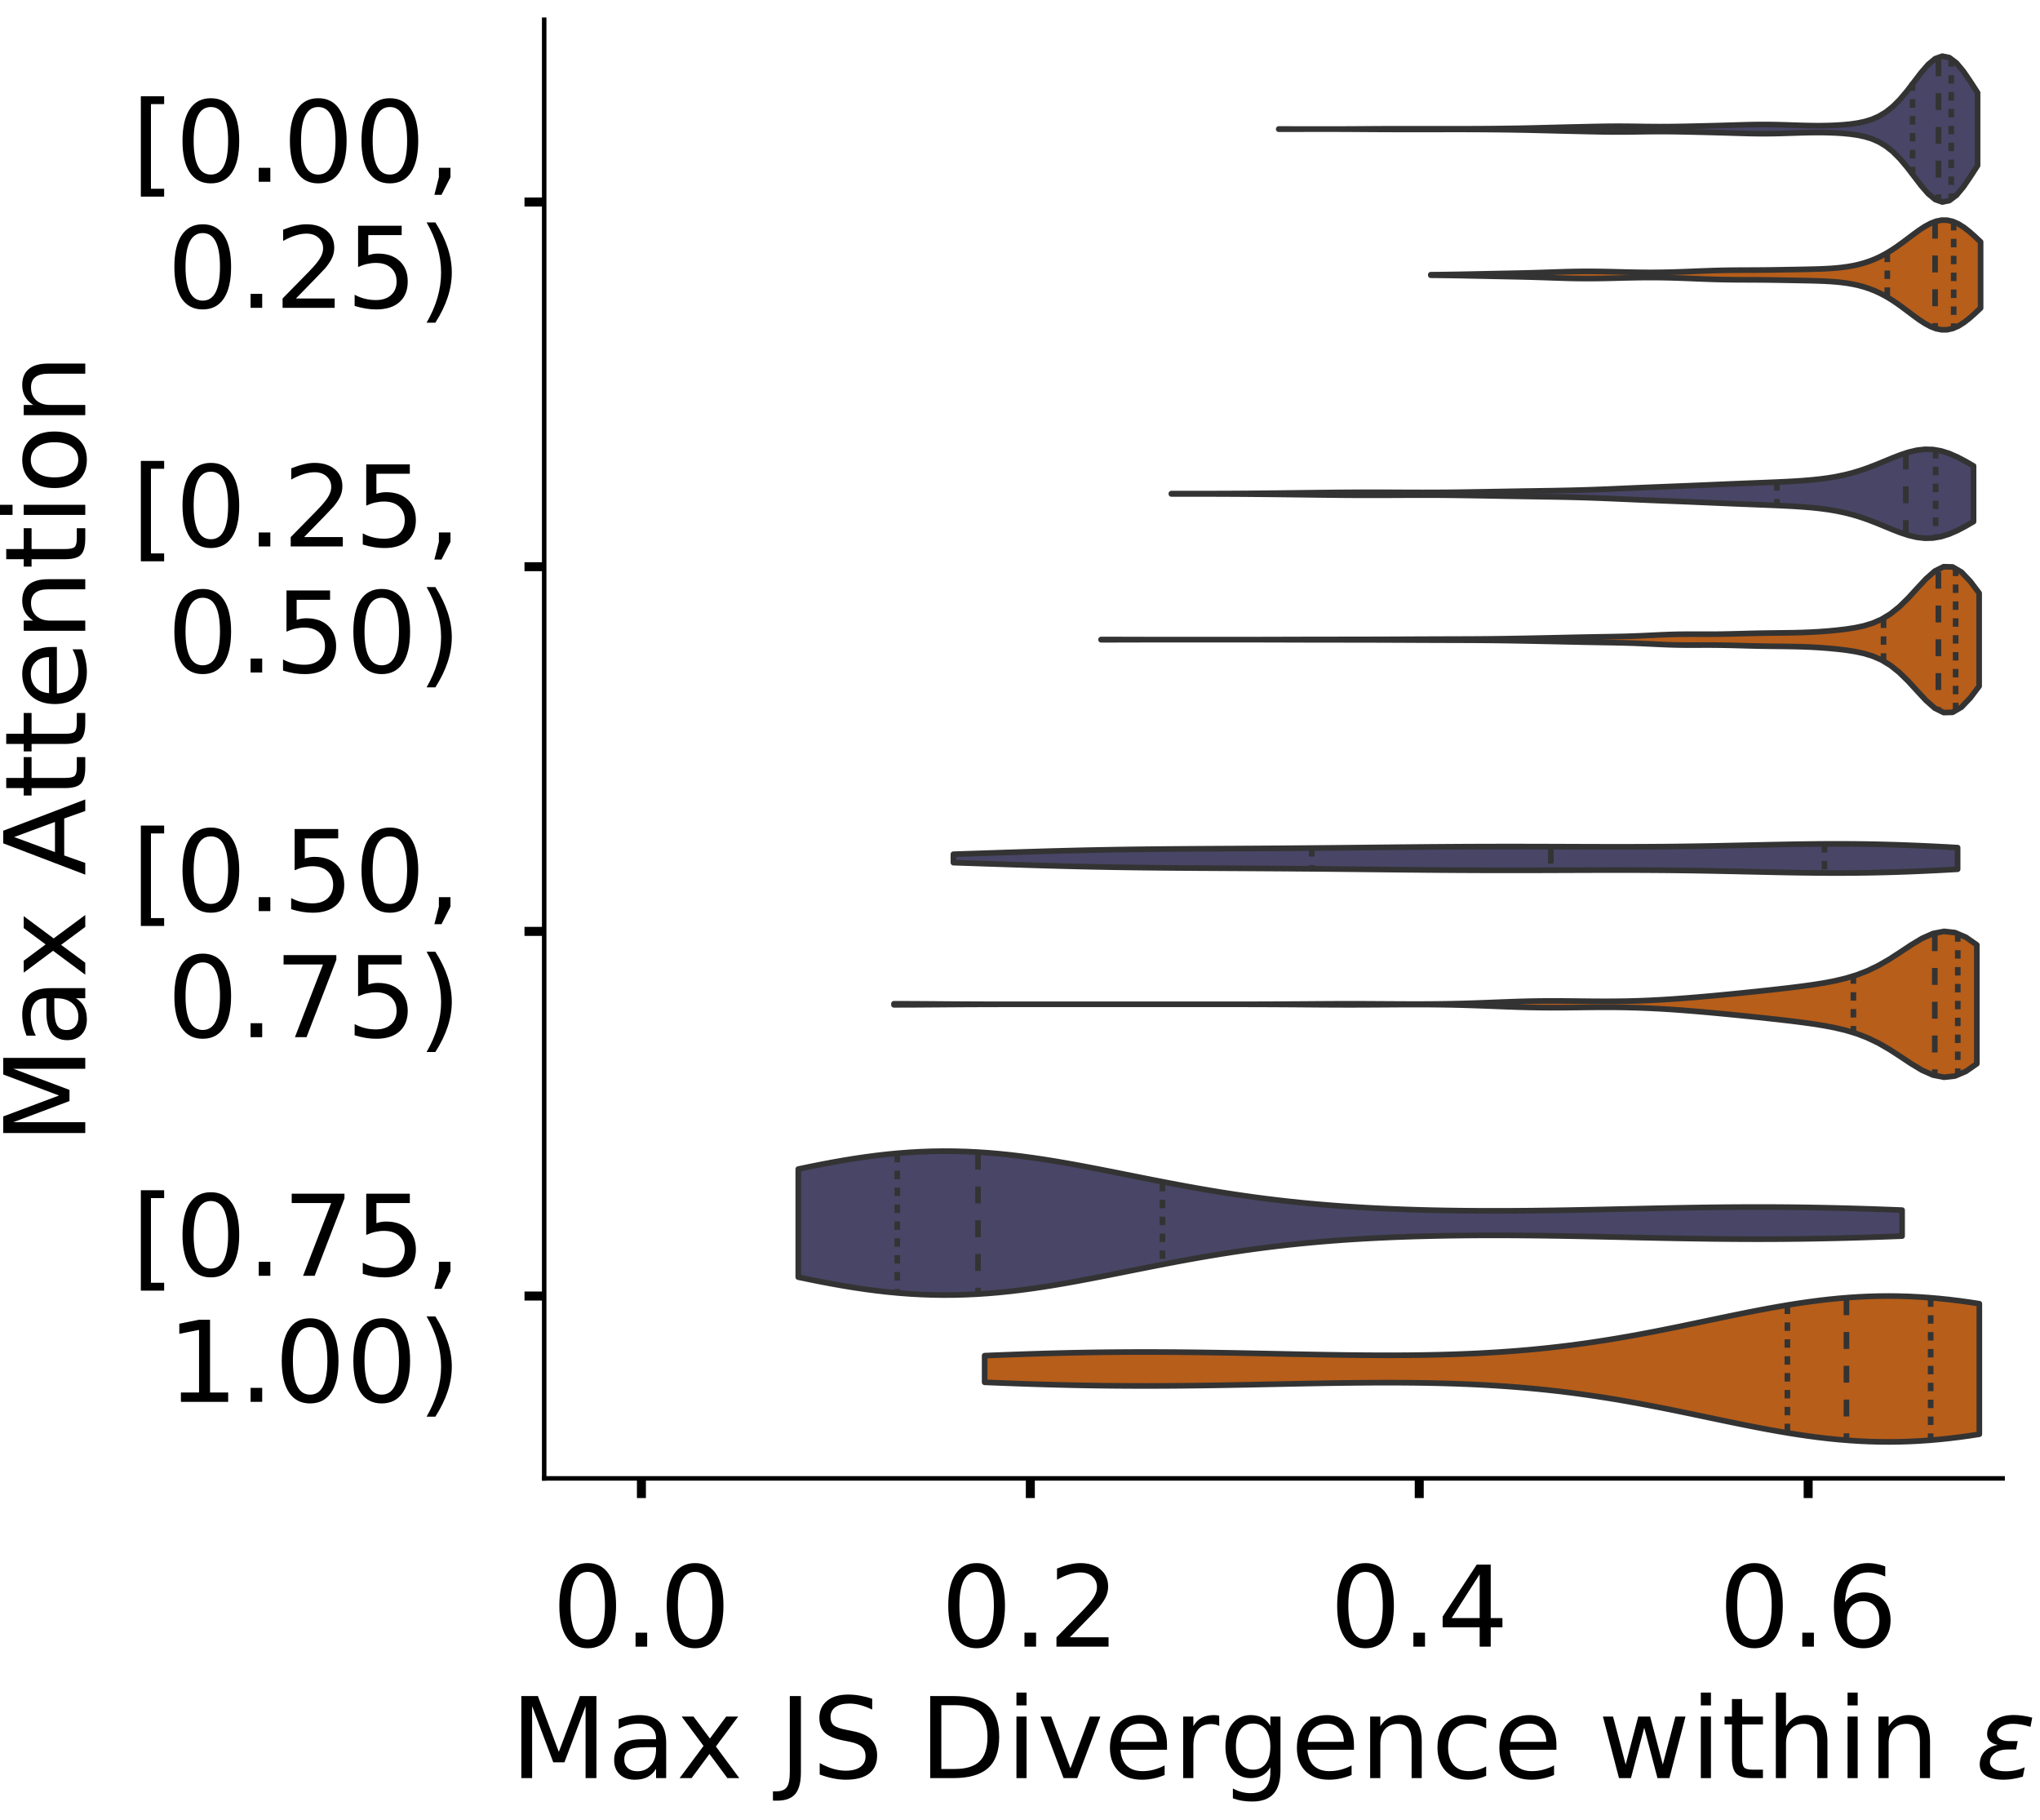 <?xml version="1.0" encoding="utf-8" standalone="no"?>
<!DOCTYPE svg PUBLIC "-//W3C//DTD SVG 1.1//EN"
  "http://www.w3.org/Graphics/SVG/1.1/DTD/svg11.dtd">
<!-- Created with matplotlib (https://matplotlib.org/) -->
<svg height="323.353pt" version="1.1" viewBox="0 0 362.497 323.353" width="362.497pt" xmlns="http://www.w3.org/2000/svg" xmlns:xlink="http://www.w3.org/1999/xlink">
 <defs>
  <style type="text/css">
*{stroke-linecap:butt;stroke-linejoin:round;}
  </style>
 </defs>
 <g id="figure_1">
  <g id="patch_1">
   <path d="M 0 323.353 
L 362.497 323.353 
L 362.497 -0 
L 0 -0 
z
" style="fill:#ffffff;"/>
  </g>
  <g id="axes_1">
   <g id="patch_2">
    <path d="M -273.813 262.653 
L -14.66 262.653 
L -14.66 3.5 
L -273.813 3.5 
z
" style="fill:#ffffff;"/>
   </g>
   <g id="patch_3">
    <path clip-path="url(#pfc54b4dca9)" d="M -262.034 262.653 
L -256.144 262.653 
L -256.144 262.653 
L -262.034 262.653 
z
" style="fill:#43406b;opacity:0.6;stroke:#000000;stroke-linejoin:miter;stroke-width:0.5;"/>
   </g>
   <g id="patch_4">
    <path clip-path="url(#pfc54b4dca9)" d="M -256.144 262.653 
L -250.254 262.653 
L -250.254 262.653 
L -256.144 262.653 
z
" style="fill:#43406b;opacity:0.6;stroke:#000000;stroke-linejoin:miter;stroke-width:0.5;"/>
   </g>
   <g id="patch_5">
    <path clip-path="url(#pfc54b4dca9)" d="M -250.254 262.653 
L -244.364 262.653 
L -244.364 262.653 
L -250.254 262.653 
z
" style="fill:#43406b;opacity:0.6;stroke:#000000;stroke-linejoin:miter;stroke-width:0.5;"/>
   </g>
   <g id="patch_6">
    <path clip-path="url(#pfc54b4dca9)" d="M -244.364 262.653 
L -238.474 262.653 
L -238.474 262.653 
L -244.364 262.653 
z
" style="fill:#43406b;opacity:0.6;stroke:#000000;stroke-linejoin:miter;stroke-width:0.5;"/>
   </g>
   <g id="patch_7">
    <path clip-path="url(#pfc54b4dca9)" d="M -238.474 262.653 
L -232.584 262.653 
L -232.584 262.075 
L -238.474 262.075 
z
" style="fill:#43406b;opacity:0.6;stroke:#000000;stroke-linejoin:miter;stroke-width:0.5;"/>
   </g>
   <g id="patch_8">
    <path clip-path="url(#pfc54b4dca9)" d="M -232.584 262.653 
L -226.695 262.653 
L -226.695 262.364 
L -232.584 262.364 
z
" style="fill:#43406b;opacity:0.6;stroke:#000000;stroke-linejoin:miter;stroke-width:0.5;"/>
   </g>
   <g id="patch_9">
    <path clip-path="url(#pfc54b4dca9)" d="M -226.695 262.653 
L -220.805 262.653 
L -220.805 261.496 
L -226.695 261.496 
z
" style="fill:#43406b;opacity:0.6;stroke:#000000;stroke-linejoin:miter;stroke-width:0.5;"/>
   </g>
   <g id="patch_10">
    <path clip-path="url(#pfc54b4dca9)" d="M -220.805 262.653 
L -214.915 262.653 
L -214.915 262.075 
L -220.805 262.075 
z
" style="fill:#43406b;opacity:0.6;stroke:#000000;stroke-linejoin:miter;stroke-width:0.5;"/>
   </g>
   <g id="patch_11">
    <path clip-path="url(#pfc54b4dca9)" d="M -214.915 262.653 
L -209.025 262.653 
L -209.025 262.364 
L -214.915 262.364 
z
" style="fill:#43406b;opacity:0.6;stroke:#000000;stroke-linejoin:miter;stroke-width:0.5;"/>
   </g>
   <g id="patch_12">
    <path clip-path="url(#pfc54b4dca9)" d="M -209.025 262.653 
L -203.135 262.653 
L -203.135 260.628 
L -209.025 260.628 
z
" style="fill:#43406b;opacity:0.6;stroke:#000000;stroke-linejoin:miter;stroke-width:0.5;"/>
   </g>
   <g id="patch_13">
    <path clip-path="url(#pfc54b4dca9)" d="M -203.135 262.653 
L -197.245 262.653 
L -197.245 261.785 
L -203.135 261.785 
z
" style="fill:#43406b;opacity:0.6;stroke:#000000;stroke-linejoin:miter;stroke-width:0.5;"/>
   </g>
   <g id="patch_14">
    <path clip-path="url(#pfc54b4dca9)" d="M -197.245 262.653 
L -191.355 262.653 
L -191.355 261.496 
L -197.245 261.496 
z
" style="fill:#43406b;opacity:0.6;stroke:#000000;stroke-linejoin:miter;stroke-width:0.5;"/>
   </g>
   <g id="patch_15">
    <path clip-path="url(#pfc54b4dca9)" d="M -191.355 262.653 
L -185.466 262.653 
L -185.466 260.918 
L -191.355 260.918 
z
" style="fill:#43406b;opacity:0.6;stroke:#000000;stroke-linejoin:miter;stroke-width:0.5;"/>
   </g>
   <g id="patch_16">
    <path clip-path="url(#pfc54b4dca9)" d="M -185.466 262.653 
L -179.576 262.653 
L -179.576 261.785 
L -185.466 261.785 
z
" style="fill:#43406b;opacity:0.6;stroke:#000000;stroke-linejoin:miter;stroke-width:0.5;"/>
   </g>
   <g id="patch_17">
    <path clip-path="url(#pfc54b4dca9)" d="M -179.576 262.653 
L -173.686 262.653 
L -173.686 262.075 
L -179.576 262.075 
z
" style="fill:#43406b;opacity:0.6;stroke:#000000;stroke-linejoin:miter;stroke-width:0.5;"/>
   </g>
   <g id="patch_18">
    <path clip-path="url(#pfc54b4dca9)" d="M -173.686 262.653 
L -167.796 262.653 
L -167.796 261.785 
L -173.686 261.785 
z
" style="fill:#43406b;opacity:0.6;stroke:#000000;stroke-linejoin:miter;stroke-width:0.5;"/>
   </g>
   <g id="patch_19">
    <path clip-path="url(#pfc54b4dca9)" d="M -167.796 262.653 
L -161.906 262.653 
L -161.906 260.918 
L -167.796 260.918 
z
" style="fill:#43406b;opacity:0.6;stroke:#000000;stroke-linejoin:miter;stroke-width:0.5;"/>
   </g>
   <g id="patch_20">
    <path clip-path="url(#pfc54b4dca9)" d="M -161.906 262.653 
L -156.016 262.653 
L -156.016 262.653 
L -161.906 262.653 
z
" style="fill:#43406b;opacity:0.6;stroke:#000000;stroke-linejoin:miter;stroke-width:0.5;"/>
   </g>
   <g id="patch_21">
    <path clip-path="url(#pfc54b4dca9)" d="M -156.016 262.653 
L -150.127 262.653 
L -150.127 261.785 
L -156.016 261.785 
z
" style="fill:#43406b;opacity:0.6;stroke:#000000;stroke-linejoin:miter;stroke-width:0.5;"/>
   </g>
   <g id="patch_22">
    <path clip-path="url(#pfc54b4dca9)" d="M -150.127 262.653 
L -144.237 262.653 
L -144.237 261.207 
L -150.127 261.207 
z
" style="fill:#43406b;opacity:0.6;stroke:#000000;stroke-linejoin:miter;stroke-width:0.5;"/>
   </g>
   <g id="patch_23">
    <path clip-path="url(#pfc54b4dca9)" d="M -144.237 262.653 
L -138.347 262.653 
L -138.347 260.05 
L -144.237 260.05 
z
" style="fill:#43406b;opacity:0.6;stroke:#000000;stroke-linejoin:miter;stroke-width:0.5;"/>
   </g>
   <g id="patch_24">
    <path clip-path="url(#pfc54b4dca9)" d="M -138.347 262.653 
L -132.457 262.653 
L -132.457 260.628 
L -138.347 260.628 
z
" style="fill:#43406b;opacity:0.6;stroke:#000000;stroke-linejoin:miter;stroke-width:0.5;"/>
   </g>
   <g id="patch_25">
    <path clip-path="url(#pfc54b4dca9)" d="M -132.457 262.653 
L -126.567 262.653 
L -126.567 260.339 
L -132.457 260.339 
z
" style="fill:#43406b;opacity:0.6;stroke:#000000;stroke-linejoin:miter;stroke-width:0.5;"/>
   </g>
   <g id="patch_26">
    <path clip-path="url(#pfc54b4dca9)" d="M -126.567 262.653 
L -120.677 262.653 
L -120.677 260.628 
L -126.567 260.628 
z
" style="fill:#43406b;opacity:0.6;stroke:#000000;stroke-linejoin:miter;stroke-width:0.5;"/>
   </g>
   <g id="patch_27">
    <path clip-path="url(#pfc54b4dca9)" d="M -120.677 262.653 
L -114.787 262.653 
L -114.787 260.05 
L -120.677 260.05 
z
" style="fill:#43406b;opacity:0.6;stroke:#000000;stroke-linejoin:miter;stroke-width:0.5;"/>
   </g>
   <g id="patch_28">
    <path clip-path="url(#pfc54b4dca9)" d="M -114.787 262.653 
L -108.898 262.653 
L -108.898 259.76 
L -114.787 259.76 
z
" style="fill:#43406b;opacity:0.6;stroke:#000000;stroke-linejoin:miter;stroke-width:0.5;"/>
   </g>
   <g id="patch_29">
    <path clip-path="url(#pfc54b4dca9)" d="M -108.898 262.653 
L -103.008 262.653 
L -103.008 256 
L -108.898 256 
z
" style="fill:#43406b;opacity:0.6;stroke:#000000;stroke-linejoin:miter;stroke-width:0.5;"/>
   </g>
   <g id="patch_30">
    <path clip-path="url(#pfc54b4dca9)" d="M -103.008 262.653 
L -97.118 262.653 
L -97.118 256.578 
L -103.008 256.578 
z
" style="fill:#43406b;opacity:0.6;stroke:#000000;stroke-linejoin:miter;stroke-width:0.5;"/>
   </g>
   <g id="patch_31">
    <path clip-path="url(#pfc54b4dca9)" d="M -97.118 262.653 
L -91.228 262.653 
L -91.228 253.107 
L -97.118 253.107 
z
" style="fill:#43406b;opacity:0.6;stroke:#000000;stroke-linejoin:miter;stroke-width:0.5;"/>
   </g>
   <g id="patch_32">
    <path clip-path="url(#pfc54b4dca9)" d="M -91.228 262.653 
L -85.338 262.653 
L -85.338 252.239 
L -91.228 252.239 
z
" style="fill:#43406b;opacity:0.6;stroke:#000000;stroke-linejoin:miter;stroke-width:0.5;"/>
   </g>
   <g id="patch_33">
    <path clip-path="url(#pfc54b4dca9)" d="M -85.338 262.653 
L -79.448 262.653 
L -79.448 253.396 
L -85.338 253.396 
z
" style="fill:#43406b;opacity:0.6;stroke:#000000;stroke-linejoin:miter;stroke-width:0.5;"/>
   </g>
   <g id="patch_34">
    <path clip-path="url(#pfc54b4dca9)" d="M -79.448 262.653 
L -73.558 262.653 
L -73.558 250.792 
L -79.448 250.792 
z
" style="fill:#43406b;opacity:0.6;stroke:#000000;stroke-linejoin:miter;stroke-width:0.5;"/>
   </g>
   <g id="patch_35">
    <path clip-path="url(#pfc54b4dca9)" d="M -73.558 262.653 
L -67.669 262.653 
L -67.669 247.032 
L -73.558 247.032 
z
" style="fill:#43406b;opacity:0.6;stroke:#000000;stroke-linejoin:miter;stroke-width:0.5;"/>
   </g>
   <g id="patch_36">
    <path clip-path="url(#pfc54b4dca9)" d="M -67.669 262.653 
L -61.779 262.653 
L -61.779 245.296 
L -67.669 245.296 
z
" style="fill:#43406b;opacity:0.6;stroke:#000000;stroke-linejoin:miter;stroke-width:0.5;"/>
   </g>
   <g id="patch_37">
    <path clip-path="url(#pfc54b4dca9)" d="M -61.779 262.653 
L -55.889 262.653 
L -55.889 247.032 
L -61.779 247.032 
z
" style="fill:#43406b;opacity:0.6;stroke:#000000;stroke-linejoin:miter;stroke-width:0.5;"/>
   </g>
   <g id="patch_38">
    <path clip-path="url(#pfc54b4dca9)" d="M -55.889 262.653 
L -49.999 262.653 
L -49.999 245.006 
L -55.889 245.006 
z
" style="fill:#43406b;opacity:0.6;stroke:#000000;stroke-linejoin:miter;stroke-width:0.5;"/>
   </g>
   <g id="patch_39">
    <path clip-path="url(#pfc54b4dca9)" d="M -49.999 262.653 
L -44.109 262.653 
L -44.109 229.674 
L -49.999 229.674 
z
" style="fill:#43406b;opacity:0.6;stroke:#000000;stroke-linejoin:miter;stroke-width:0.5;"/>
   </g>
   <g id="patch_40">
    <path clip-path="url(#pfc54b4dca9)" d="M -44.109 262.653 
L -38.219 262.653 
L -38.219 140.283 
L -44.109 140.283 
z
" style="fill:#43406b;opacity:0.6;stroke:#000000;stroke-linejoin:miter;stroke-width:0.5;"/>
   </g>
   <g id="patch_41">
    <path clip-path="url(#pfc54b4dca9)" d="M -38.219 262.653 
L -32.33 262.653 
L -32.33 34.98 
L -38.219 34.98 
z
" style="fill:#43406b;opacity:0.6;stroke:#000000;stroke-linejoin:miter;stroke-width:0.5;"/>
   </g>
   <g id="patch_42">
    <path clip-path="url(#pfc54b4dca9)" d="M -32.33 262.653 
L -26.44 262.653 
L -26.44 252.817 
L -32.33 252.817 
z
" style="fill:#43406b;opacity:0.6;stroke:#000000;stroke-linejoin:miter;stroke-width:0.5;"/>
   </g>
   <g id="patch_43">
    <path clip-path="url(#pfc54b4dca9)" d="M -262.034 262.653 
L -256.144 262.653 
L -256.144 262.653 
L -262.034 262.653 
z
" style="fill:#d15a00;opacity:0.6;stroke:#000000;stroke-linejoin:miter;stroke-width:0.5;"/>
   </g>
   <g id="patch_44">
    <path clip-path="url(#pfc54b4dca9)" d="M -256.144 262.653 
L -250.254 262.653 
L -250.254 262.653 
L -256.144 262.653 
z
" style="fill:#d15a00;opacity:0.6;stroke:#000000;stroke-linejoin:miter;stroke-width:0.5;"/>
   </g>
   <g id="patch_45">
    <path clip-path="url(#pfc54b4dca9)" d="M -250.254 262.653 
L -244.364 262.653 
L -244.364 262.653 
L -250.254 262.653 
z
" style="fill:#d15a00;opacity:0.6;stroke:#000000;stroke-linejoin:miter;stroke-width:0.5;"/>
   </g>
   <g id="patch_46">
    <path clip-path="url(#pfc54b4dca9)" d="M -244.364 262.653 
L -238.474 262.653 
L -238.474 262.653 
L -244.364 262.653 
z
" style="fill:#d15a00;opacity:0.6;stroke:#000000;stroke-linejoin:miter;stroke-width:0.5;"/>
   </g>
   <g id="patch_47">
    <path clip-path="url(#pfc54b4dca9)" d="M -238.474 262.653 
L -232.584 262.653 
L -232.584 262.653 
L -238.474 262.653 
z
" style="fill:#d15a00;opacity:0.6;stroke:#000000;stroke-linejoin:miter;stroke-width:0.5;"/>
   </g>
   <g id="patch_48">
    <path clip-path="url(#pfc54b4dca9)" d="M -232.584 262.653 
L -226.695 262.653 
L -226.695 262.653 
L -232.584 262.653 
z
" style="fill:#d15a00;opacity:0.6;stroke:#000000;stroke-linejoin:miter;stroke-width:0.5;"/>
   </g>
   <g id="patch_49">
    <path clip-path="url(#pfc54b4dca9)" d="M -226.695 262.653 
L -220.805 262.653 
L -220.805 262.653 
L -226.695 262.653 
z
" style="fill:#d15a00;opacity:0.6;stroke:#000000;stroke-linejoin:miter;stroke-width:0.5;"/>
   </g>
   <g id="patch_50">
    <path clip-path="url(#pfc54b4dca9)" d="M -220.805 262.653 
L -214.915 262.653 
L -214.915 262.371 
L -220.805 262.371 
z
" style="fill:#d15a00;opacity:0.6;stroke:#000000;stroke-linejoin:miter;stroke-width:0.5;"/>
   </g>
   <g id="patch_51">
    <path clip-path="url(#pfc54b4dca9)" d="M -214.915 262.653 
L -209.025 262.653 
L -209.025 262.653 
L -214.915 262.653 
z
" style="fill:#d15a00;opacity:0.6;stroke:#000000;stroke-linejoin:miter;stroke-width:0.5;"/>
   </g>
   <g id="patch_52">
    <path clip-path="url(#pfc54b4dca9)" d="M -209.025 262.653 
L -203.135 262.653 
L -203.135 262.653 
L -209.025 262.653 
z
" style="fill:#d15a00;opacity:0.6;stroke:#000000;stroke-linejoin:miter;stroke-width:0.5;"/>
   </g>
   <g id="patch_53">
    <path clip-path="url(#pfc54b4dca9)" d="M -203.135 262.653 
L -197.245 262.653 
L -197.245 262.371 
L -203.135 262.371 
z
" style="fill:#d15a00;opacity:0.6;stroke:#000000;stroke-linejoin:miter;stroke-width:0.5;"/>
   </g>
   <g id="patch_54">
    <path clip-path="url(#pfc54b4dca9)" d="M -197.245 262.653 
L -191.355 262.653 
L -191.355 262.653 
L -197.245 262.653 
z
" style="fill:#d15a00;opacity:0.6;stroke:#000000;stroke-linejoin:miter;stroke-width:0.5;"/>
   </g>
   <g id="patch_55">
    <path clip-path="url(#pfc54b4dca9)" d="M -191.355 262.653 
L -185.466 262.653 
L -185.466 262.653 
L -191.355 262.653 
z
" style="fill:#d15a00;opacity:0.6;stroke:#000000;stroke-linejoin:miter;stroke-width:0.5;"/>
   </g>
   <g id="patch_56">
    <path clip-path="url(#pfc54b4dca9)" d="M -185.466 262.653 
L -179.576 262.653 
L -179.576 262.371 
L -185.466 262.371 
z
" style="fill:#d15a00;opacity:0.6;stroke:#000000;stroke-linejoin:miter;stroke-width:0.5;"/>
   </g>
   <g id="patch_57">
    <path clip-path="url(#pfc54b4dca9)" d="M -179.576 262.653 
L -173.686 262.653 
L -173.686 262.371 
L -179.576 262.371 
z
" style="fill:#d15a00;opacity:0.6;stroke:#000000;stroke-linejoin:miter;stroke-width:0.5;"/>
   </g>
   <g id="patch_58">
    <path clip-path="url(#pfc54b4dca9)" d="M -173.686 262.653 
L -167.796 262.653 
L -167.796 262.653 
L -173.686 262.653 
z
" style="fill:#d15a00;opacity:0.6;stroke:#000000;stroke-linejoin:miter;stroke-width:0.5;"/>
   </g>
   <g id="patch_59">
    <path clip-path="url(#pfc54b4dca9)" d="M -167.796 262.653 
L -161.906 262.653 
L -161.906 262.371 
L -167.796 262.371 
z
" style="fill:#d15a00;opacity:0.6;stroke:#000000;stroke-linejoin:miter;stroke-width:0.5;"/>
   </g>
   <g id="patch_60">
    <path clip-path="url(#pfc54b4dca9)" d="M -161.906 262.653 
L -156.016 262.653 
L -156.016 262.653 
L -161.906 262.653 
z
" style="fill:#d15a00;opacity:0.6;stroke:#000000;stroke-linejoin:miter;stroke-width:0.5;"/>
   </g>
   <g id="patch_61">
    <path clip-path="url(#pfc54b4dca9)" d="M -156.016 262.653 
L -150.127 262.653 
L -150.127 262.653 
L -156.016 262.653 
z
" style="fill:#d15a00;opacity:0.6;stroke:#000000;stroke-linejoin:miter;stroke-width:0.5;"/>
   </g>
   <g id="patch_62">
    <path clip-path="url(#pfc54b4dca9)" d="M -150.127 262.653 
L -144.237 262.653 
L -144.237 262.371 
L -150.127 262.371 
z
" style="fill:#d15a00;opacity:0.6;stroke:#000000;stroke-linejoin:miter;stroke-width:0.5;"/>
   </g>
   <g id="patch_63">
    <path clip-path="url(#pfc54b4dca9)" d="M -144.237 262.653 
L -138.347 262.653 
L -138.347 262.089 
L -144.237 262.089 
z
" style="fill:#d15a00;opacity:0.6;stroke:#000000;stroke-linejoin:miter;stroke-width:0.5;"/>
   </g>
   <g id="patch_64">
    <path clip-path="url(#pfc54b4dca9)" d="M -138.347 262.653 
L -132.457 262.653 
L -132.457 262.371 
L -138.347 262.371 
z
" style="fill:#d15a00;opacity:0.6;stroke:#000000;stroke-linejoin:miter;stroke-width:0.5;"/>
   </g>
   <g id="patch_65">
    <path clip-path="url(#pfc54b4dca9)" d="M -132.457 262.653 
L -126.567 262.653 
L -126.567 262.371 
L -132.457 262.371 
z
" style="fill:#d15a00;opacity:0.6;stroke:#000000;stroke-linejoin:miter;stroke-width:0.5;"/>
   </g>
   <g id="patch_66">
    <path clip-path="url(#pfc54b4dca9)" d="M -126.567 262.653 
L -120.677 262.653 
L -120.677 261.525 
L -126.567 261.525 
z
" style="fill:#d15a00;opacity:0.6;stroke:#000000;stroke-linejoin:miter;stroke-width:0.5;"/>
   </g>
   <g id="patch_67">
    <path clip-path="url(#pfc54b4dca9)" d="M -120.677 262.653 
L -114.787 262.653 
L -114.787 260.679 
L -120.677 260.679 
z
" style="fill:#d15a00;opacity:0.6;stroke:#000000;stroke-linejoin:miter;stroke-width:0.5;"/>
   </g>
   <g id="patch_68">
    <path clip-path="url(#pfc54b4dca9)" d="M -114.787 262.653 
L -108.898 262.653 
L -108.898 259.551 
L -114.787 259.551 
z
" style="fill:#d15a00;opacity:0.6;stroke:#000000;stroke-linejoin:miter;stroke-width:0.5;"/>
   </g>
   <g id="patch_69">
    <path clip-path="url(#pfc54b4dca9)" d="M -108.898 262.653 
L -103.008 262.653 
L -103.008 257.576 
L -108.898 257.576 
z
" style="fill:#d15a00;opacity:0.6;stroke:#000000;stroke-linejoin:miter;stroke-width:0.5;"/>
   </g>
   <g id="patch_70">
    <path clip-path="url(#pfc54b4dca9)" d="M -103.008 262.653 
L -97.118 262.653 
L -97.118 255.884 
L -103.008 255.884 
z
" style="fill:#d15a00;opacity:0.6;stroke:#000000;stroke-linejoin:miter;stroke-width:0.5;"/>
   </g>
   <g id="patch_71">
    <path clip-path="url(#pfc54b4dca9)" d="M -97.118 262.653 
L -91.228 262.653 
L -91.228 254.755 
L -97.118 254.755 
z
" style="fill:#d15a00;opacity:0.6;stroke:#000000;stroke-linejoin:miter;stroke-width:0.5;"/>
   </g>
   <g id="patch_72">
    <path clip-path="url(#pfc54b4dca9)" d="M -91.228 262.653 
L -85.338 262.653 
L -85.338 257.294 
L -91.228 257.294 
z
" style="fill:#d15a00;opacity:0.6;stroke:#000000;stroke-linejoin:miter;stroke-width:0.5;"/>
   </g>
   <g id="patch_73">
    <path clip-path="url(#pfc54b4dca9)" d="M -85.338 262.653 
L -79.448 262.653 
L -79.448 250.806 
L -85.338 250.806 
z
" style="fill:#d15a00;opacity:0.6;stroke:#000000;stroke-linejoin:miter;stroke-width:0.5;"/>
   </g>
   <g id="patch_74">
    <path clip-path="url(#pfc54b4dca9)" d="M -79.448 262.653 
L -73.558 262.653 
L -73.558 252.217 
L -79.448 252.217 
z
" style="fill:#d15a00;opacity:0.6;stroke:#000000;stroke-linejoin:miter;stroke-width:0.5;"/>
   </g>
   <g id="patch_75">
    <path clip-path="url(#pfc54b4dca9)" d="M -73.558 262.653 
L -67.669 262.653 
L -67.669 249.114 
L -73.558 249.114 
z
" style="fill:#d15a00;opacity:0.6;stroke:#000000;stroke-linejoin:miter;stroke-width:0.5;"/>
   </g>
   <g id="patch_76">
    <path clip-path="url(#pfc54b4dca9)" d="M -67.669 262.653 
L -61.779 262.653 
L -61.779 245.447 
L -67.669 245.447 
z
" style="fill:#d15a00;opacity:0.6;stroke:#000000;stroke-linejoin:miter;stroke-width:0.5;"/>
   </g>
   <g id="patch_77">
    <path clip-path="url(#pfc54b4dca9)" d="M -61.779 262.653 
L -55.889 262.653 
L -55.889 246.857 
L -61.779 246.857 
z
" style="fill:#d15a00;opacity:0.6;stroke:#000000;stroke-linejoin:miter;stroke-width:0.5;"/>
   </g>
   <g id="patch_78">
    <path clip-path="url(#pfc54b4dca9)" d="M -55.889 262.653 
L -49.999 262.653 
L -49.999 238.677 
L -55.889 238.677 
z
" style="fill:#d15a00;opacity:0.6;stroke:#000000;stroke-linejoin:miter;stroke-width:0.5;"/>
   </g>
   <g id="patch_79">
    <path clip-path="url(#pfc54b4dca9)" d="M -49.999 262.653 
L -44.109 262.653 
L -44.109 227.959 
L -49.999 227.959 
z
" style="fill:#d15a00;opacity:0.6;stroke:#000000;stroke-linejoin:miter;stroke-width:0.5;"/>
   </g>
   <g id="patch_80">
    <path clip-path="url(#pfc54b4dca9)" d="M -44.109 262.653 
L -38.219 262.653 
L -38.219 164.21 
L -44.109 164.21 
z
" style="fill:#d15a00;opacity:0.6;stroke:#000000;stroke-linejoin:miter;stroke-width:0.5;"/>
   </g>
   <g id="patch_81">
    <path clip-path="url(#pfc54b4dca9)" d="M -38.219 262.653 
L -32.33 262.653 
L -32.33 15.841 
L -38.219 15.841 
z
" style="fill:#d15a00;opacity:0.6;stroke:#000000;stroke-linejoin:miter;stroke-width:0.5;"/>
   </g>
   <g id="patch_82">
    <path clip-path="url(#pfc54b4dca9)" d="M -32.33 262.653 
L -26.44 262.653 
L -26.44 227.112 
L -32.33 227.112 
z
" style="fill:#d15a00;opacity:0.6;stroke:#000000;stroke-linejoin:miter;stroke-width:0.5;"/>
   </g>
   <g id="matplotlib.axis_1">
    <g id="xtick_1">
     <g id="line2d_1">
      <defs>
       <path d="M 0 0 
L 0 3.5 
" id="m9825c48904" style="stroke:#000000;stroke-width:1.6;"/>
      </defs>
      <g/>
     </g>
     <g id="text_1">
      <!-- 0.0 -->
      <defs>
       <path d="M 31.781 66.406 
Q 24.172 66.406 20.328 58.906 
Q 16.5 51.422 16.5 36.375 
Q 16.5 21.391 20.328 13.891 
Q 24.172 6.391 31.781 6.391 
Q 39.453 6.391 43.281 13.891 
Q 47.125 21.391 47.125 36.375 
Q 47.125 51.422 43.281 58.906 
Q 39.453 66.406 31.781 66.406 
z
M 31.781 74.219 
Q 44.047 74.219 50.516 64.516 
Q 56.984 54.828 56.984 36.375 
Q 56.984 17.969 50.516 8.266 
Q 44.047 -1.422 31.781 -1.422 
Q 19.531 -1.422 13.062 8.266 
Q 6.594 17.969 6.594 36.375 
Q 6.594 54.828 13.062 64.516 
Q 19.531 74.219 31.781 74.219 
z
" id="DejaVuSans-48"/>
       <path d="M 10.688 12.406 
L 21 12.406 
L 21 0 
L 10.688 0 
z
" id="DejaVuSans-46"/>
      </defs>
      <g transform="translate(-277.937 292.55)scale(0.2 -0.2)">
       <use xlink:href="#DejaVuSans-48"/>
       <use x="63.623" xlink:href="#DejaVuSans-46"/>
       <use x="95.41" xlink:href="#DejaVuSans-48"/>
      </g>
     </g>
    </g>
    <g id="xtick_2">
     <g id="line2d_2">
      <g/>
     </g>
     <g id="text_2">
      <!-- 0.2 -->
      <defs>
       <path d="M 19.188 8.297 
L 53.609 8.297 
L 53.609 0 
L 7.328 0 
L 7.328 8.297 
Q 12.938 14.109 22.625 23.891 
Q 32.328 33.688 34.812 36.531 
Q 39.547 41.844 41.422 45.531 
Q 43.312 49.219 43.312 52.781 
Q 43.312 58.594 39.234 62.25 
Q 35.156 65.922 28.609 65.922 
Q 23.969 65.922 18.812 64.312 
Q 13.672 62.703 7.812 59.422 
L 7.812 69.391 
Q 13.766 71.781 18.938 73 
Q 24.125 74.219 28.422 74.219 
Q 39.75 74.219 46.484 68.547 
Q 53.219 62.891 53.219 53.422 
Q 53.219 48.922 51.531 44.891 
Q 49.859 40.875 45.406 35.406 
Q 44.188 33.984 37.641 27.219 
Q 31.109 20.453 19.188 8.297 
z
" id="DejaVuSans-50"/>
      </defs>
      <g transform="translate(-210.624 292.55)scale(0.2 -0.2)">
       <use xlink:href="#DejaVuSans-48"/>
       <use x="63.623" xlink:href="#DejaVuSans-46"/>
       <use x="95.41" xlink:href="#DejaVuSans-50"/>
      </g>
     </g>
    </g>
    <g id="xtick_3">
     <g id="line2d_3">
      <g/>
     </g>
     <g id="text_3">
      <!-- 0.4 -->
      <defs>
       <path d="M 37.797 64.312 
L 12.891 25.391 
L 37.797 25.391 
z
M 35.203 72.906 
L 47.609 72.906 
L 47.609 25.391 
L 58.016 25.391 
L 58.016 17.188 
L 47.609 17.188 
L 47.609 0 
L 37.797 0 
L 37.797 17.188 
L 4.891 17.188 
L 4.891 26.703 
z
" id="DejaVuSans-52"/>
      </defs>
      <g transform="translate(-143.312 292.55)scale(0.2 -0.2)">
       <use xlink:href="#DejaVuSans-48"/>
       <use x="63.623" xlink:href="#DejaVuSans-46"/>
       <use x="95.41" xlink:href="#DejaVuSans-52"/>
      </g>
     </g>
    </g>
    <g id="xtick_4">
     <g id="line2d_4">
      <g/>
     </g>
     <g id="text_4">
      <!-- 0.6 -->
      <defs>
       <path d="M 33.016 40.375 
Q 26.375 40.375 22.484 35.828 
Q 18.609 31.297 18.609 23.391 
Q 18.609 15.531 22.484 10.953 
Q 26.375 6.391 33.016 6.391 
Q 39.656 6.391 43.531 10.953 
Q 47.406 15.531 47.406 23.391 
Q 47.406 31.297 43.531 35.828 
Q 39.656 40.375 33.016 40.375 
z
M 52.594 71.297 
L 52.594 62.312 
Q 48.875 64.062 45.094 64.984 
Q 41.312 65.922 37.594 65.922 
Q 27.828 65.922 22.672 59.328 
Q 17.531 52.734 16.797 39.406 
Q 19.672 43.656 24.016 45.922 
Q 28.375 48.188 33.594 48.188 
Q 44.578 48.188 50.953 41.516 
Q 57.328 34.859 57.328 23.391 
Q 57.328 12.156 50.688 5.359 
Q 44.047 -1.422 33.016 -1.422 
Q 20.359 -1.422 13.672 8.266 
Q 6.984 17.969 6.984 36.375 
Q 6.984 53.656 15.188 63.938 
Q 23.391 74.219 37.203 74.219 
Q 40.922 74.219 44.703 73.484 
Q 48.484 72.75 52.594 71.297 
z
" id="DejaVuSans-54"/>
      </defs>
      <g transform="translate(-75.999 292.55)scale(0.2 -0.2)">
       <use xlink:href="#DejaVuSans-48"/>
       <use x="63.623" xlink:href="#DejaVuSans-46"/>
       <use x="95.41" xlink:href="#DejaVuSans-54"/>
      </g>
     </g>
    </g>
    <g id="text_5">
     <!--   -->
     <defs>
      <path id="DejaVuSans-32"/>
     </defs>
     <g transform="translate(-147.415 315.906)scale(0.2 -0.2)">
      <use xlink:href="#DejaVuSans-32"/>
     </g>
    </g>
   </g>
   <g id="matplotlib.axis_2">
    <g id="ytick_1">
     <g id="line2d_5">
      <defs>
       <path d="M 0 0 
L -3.5 0 
" id="me5be2b407c" style="stroke:#000000;stroke-width:1.6;"/>
      </defs>
      <g/>
     </g>
     <g id="text_6">
      <!-- 0.0 -->
      <g transform="translate(-320.32 270.252)scale(0.2 -0.2)">
       <use xlink:href="#DejaVuSans-48"/>
       <use x="63.623" xlink:href="#DejaVuSans-46"/>
       <use x="95.41" xlink:href="#DejaVuSans-48"/>
      </g>
     </g>
    </g>
    <g id="ytick_2">
     <g id="line2d_6">
      <g/>
     </g>
     <g id="text_7">
      <!-- 0.1 -->
      <defs>
       <path d="M 12.406 8.297 
L 28.516 8.297 
L 28.516 63.922 
L 10.984 60.406 
L 10.984 69.391 
L 28.422 72.906 
L 38.281 72.906 
L 38.281 8.297 
L 54.391 8.297 
L 54.391 0 
L 12.406 0 
z
" id="DejaVuSans-49"/>
      </defs>
      <g transform="translate(-320.32 216.009)scale(0.2 -0.2)">
       <use xlink:href="#DejaVuSans-48"/>
       <use x="63.623" xlink:href="#DejaVuSans-46"/>
       <use x="95.41" xlink:href="#DejaVuSans-49"/>
      </g>
     </g>
    </g>
    <g id="ytick_3">
     <g id="line2d_7">
      <g/>
     </g>
     <g id="text_8">
      <!-- 0.2 -->
      <g transform="translate(-320.32 161.767)scale(0.2 -0.2)">
       <use xlink:href="#DejaVuSans-48"/>
       <use x="63.623" xlink:href="#DejaVuSans-46"/>
       <use x="95.41" xlink:href="#DejaVuSans-50"/>
      </g>
     </g>
    </g>
    <g id="ytick_4">
     <g id="line2d_8">
      <g/>
     </g>
     <g id="text_9">
      <!-- 0.3 -->
      <defs>
       <path d="M 40.578 39.312 
Q 47.656 37.797 51.625 33 
Q 55.609 28.219 55.609 21.188 
Q 55.609 10.406 48.188 4.484 
Q 40.766 -1.422 27.094 -1.422 
Q 22.516 -1.422 17.656 -0.516 
Q 12.797 0.391 7.625 2.203 
L 7.625 11.719 
Q 11.719 9.328 16.594 8.109 
Q 21.484 6.891 26.812 6.891 
Q 36.078 6.891 40.938 10.547 
Q 45.797 14.203 45.797 21.188 
Q 45.797 27.641 41.281 31.266 
Q 36.766 34.906 28.719 34.906 
L 20.219 34.906 
L 20.219 43.016 
L 29.109 43.016 
Q 36.375 43.016 40.234 45.922 
Q 44.094 48.828 44.094 54.297 
Q 44.094 59.906 40.109 62.906 
Q 36.141 65.922 28.719 65.922 
Q 24.656 65.922 20.016 65.031 
Q 15.375 64.156 9.812 62.312 
L 9.812 71.094 
Q 15.438 72.656 20.344 73.438 
Q 25.25 74.219 29.594 74.219 
Q 40.828 74.219 47.359 69.109 
Q 53.906 64.016 53.906 55.328 
Q 53.906 49.266 50.438 45.094 
Q 46.969 40.922 40.578 39.312 
z
" id="DejaVuSans-51"/>
      </defs>
      <g transform="translate(-320.32 107.525)scale(0.2 -0.2)">
       <use xlink:href="#DejaVuSans-48"/>
       <use x="63.623" xlink:href="#DejaVuSans-46"/>
       <use x="95.41" xlink:href="#DejaVuSans-51"/>
      </g>
     </g>
    </g>
    <g id="ytick_5">
     <g id="line2d_9">
      <g/>
     </g>
     <g id="text_10">
      <!-- 0.4 -->
      <g transform="translate(-320.32 53.282)scale(0.2 -0.2)">
       <use xlink:href="#DejaVuSans-48"/>
       <use x="63.623" xlink:href="#DejaVuSans-46"/>
       <use x="95.41" xlink:href="#DejaVuSans-52"/>
      </g>
     </g>
    </g>
    <g id="text_11">
     <!--   -->
     <g transform="translate(-327.98 135.873)rotate(-90)scale(0.176 -0.176)">
      <use xlink:href="#DejaVuSans-32"/>
     </g>
    </g>
   </g>
   <g id="patch_83">
    <path style="fill:none;stroke:#000000;stroke-linecap:square;stroke-linejoin:miter;stroke-width:0.8;"/>
   </g>
   <g id="patch_84">
    <path style="fill:none;stroke:#000000;stroke-linecap:square;stroke-linejoin:miter;stroke-width:0.8;"/>
   </g>
  </g>
  <g id="axes_2">
   <g id="patch_85">
    <path d="M 96.7 262.653 
L 355.853 262.653 
L 355.853 3.5 
L 96.7 3.5 
z
" style="fill:#ffffff;"/>
   </g>
   <g id="PolyCollection_1">
    <defs>
     <path d="M 227.225 -300.4 
L 227.225 -300.433 
L 228.48 -300.433 
L 229.734 -300.431 
L 230.988 -300.428 
L 232.243 -300.426 
L 233.497 -300.424 
L 234.751 -300.422 
L 236.006 -300.422 
L 237.26 -300.424 
L 238.514 -300.428 
L 239.769 -300.434 
L 241.023 -300.441 
L 242.277 -300.449 
L 243.532 -300.458 
L 244.786 -300.466 
L 246.041 -300.472 
L 247.295 -300.476 
L 248.549 -300.478 
L 249.804 -300.479 
L 251.058 -300.479 
L 252.312 -300.478 
L 253.567 -300.478 
L 254.821 -300.477 
L 256.075 -300.475 
L 257.33 -300.474 
L 258.584 -300.474 
L 259.838 -300.474 
L 261.093 -300.477 
L 262.347 -300.482 
L 263.601 -300.489 
L 264.856 -300.499 
L 266.11 -300.512 
L 267.364 -300.527 
L 268.619 -300.544 
L 269.873 -300.564 
L 271.127 -300.588 
L 272.382 -300.615 
L 273.636 -300.646 
L 274.89 -300.678 
L 276.145 -300.71 
L 277.399 -300.741 
L 278.653 -300.771 
L 279.908 -300.8 
L 281.162 -300.828 
L 282.417 -300.856 
L 283.671 -300.883 
L 284.925 -300.906 
L 286.18 -300.921 
L 287.434 -300.927 
L 288.688 -300.923 
L 289.943 -300.91 
L 291.197 -300.893 
L 292.451 -300.875 
L 293.706 -300.862 
L 294.96 -300.856 
L 296.214 -300.86 
L 297.469 -300.872 
L 298.723 -300.891 
L 299.977 -300.916 
L 301.232 -300.943 
L 302.486 -300.973 
L 303.74 -301.003 
L 304.995 -301.036 
L 306.249 -301.071 
L 307.503 -301.108 
L 308.758 -301.147 
L 310.012 -301.183 
L 311.266 -301.213 
L 312.521 -301.231 
L 313.775 -301.234 
L 315.029 -301.221 
L 316.284 -301.194 
L 317.538 -301.157 
L 318.793 -301.115 
L 320.047 -301.076 
L 321.301 -301.045 
L 322.556 -301.028 
L 323.81 -301.031 
L 325.064 -301.055 
L 326.319 -301.106 
L 327.573 -301.188 
L 328.827 -301.311 
L 330.082 -301.492 
L 331.336 -301.756 
L 332.59 -302.139 
L 333.845 -302.683 
L 335.099 -303.434 
L 336.353 -304.428 
L 337.608 -305.681 
L 338.862 -307.167 
L 340.116 -308.802 
L 341.371 -310.443 
L 342.625 -311.89 
L 343.879 -312.93 
L 345.134 -313.375 
L 346.388 -313.119 
L 347.642 -312.174 
L 348.897 -310.67 
L 350.151 -308.827 
L 351.405 -306.893 
L 351.405 -293.941 
L 351.405 -293.941 
L 350.151 -292.007 
L 348.897 -290.163 
L 347.642 -288.66 
L 346.388 -287.715 
L 345.134 -287.459 
L 343.879 -287.904 
L 342.625 -288.943 
L 341.371 -290.391 
L 340.116 -292.031 
L 338.862 -293.667 
L 337.608 -295.152 
L 336.353 -296.405 
L 335.099 -297.4 
L 333.845 -298.15 
L 332.59 -298.695 
L 331.336 -299.077 
L 330.082 -299.342 
L 328.827 -299.523 
L 327.573 -299.646 
L 326.319 -299.728 
L 325.064 -299.778 
L 323.81 -299.803 
L 322.556 -299.805 
L 321.301 -299.789 
L 320.047 -299.758 
L 318.793 -299.718 
L 317.538 -299.677 
L 316.284 -299.639 
L 315.029 -299.612 
L 313.775 -299.599 
L 312.521 -299.603 
L 311.266 -299.621 
L 310.012 -299.65 
L 308.758 -299.687 
L 307.503 -299.725 
L 306.249 -299.763 
L 304.995 -299.798 
L 303.74 -299.83 
L 302.486 -299.861 
L 301.232 -299.89 
L 299.977 -299.918 
L 298.723 -299.942 
L 297.469 -299.962 
L 296.214 -299.974 
L 294.96 -299.977 
L 293.706 -299.972 
L 292.451 -299.959 
L 291.197 -299.941 
L 289.943 -299.923 
L 288.688 -299.911 
L 287.434 -299.906 
L 286.18 -299.912 
L 284.925 -299.928 
L 283.671 -299.951 
L 282.417 -299.977 
L 281.162 -300.006 
L 279.908 -300.034 
L 278.653 -300.063 
L 277.399 -300.093 
L 276.145 -300.124 
L 274.89 -300.156 
L 273.636 -300.188 
L 272.382 -300.218 
L 271.127 -300.246 
L 269.873 -300.269 
L 268.619 -300.29 
L 267.364 -300.307 
L 266.11 -300.322 
L 264.856 -300.334 
L 263.601 -300.345 
L 262.347 -300.352 
L 261.093 -300.357 
L 259.838 -300.36 
L 258.584 -300.36 
L 257.33 -300.359 
L 256.075 -300.358 
L 254.821 -300.357 
L 253.567 -300.356 
L 252.312 -300.355 
L 251.058 -300.355 
L 249.804 -300.355 
L 248.549 -300.356 
L 247.295 -300.358 
L 246.041 -300.362 
L 244.786 -300.368 
L 243.532 -300.376 
L 242.277 -300.384 
L 241.023 -300.393 
L 239.769 -300.4 
L 238.514 -300.406 
L 237.26 -300.409 
L 236.006 -300.411 
L 234.751 -300.411 
L 233.497 -300.41 
L 232.243 -300.408 
L 230.988 -300.405 
L 229.734 -300.403 
L 228.48 -300.401 
L 227.225 -300.4 
z
" id="m67d1899c22" style="stroke:#333333;"/>
    </defs>
    <g clip-path="url(#p4a85abb018)">
     <use style="fill:#484566;stroke:#333333;" x="0" xlink:href="#m67d1899c22" y="323.353"/>
    </g>
   </g>
   <g id="PolyCollection_2">
    <defs>
     <path d="M 254.243 -274.454 
L 254.243 -274.549 
L 255.229 -274.558 
L 256.216 -274.569 
L 257.203 -274.582 
L 258.19 -274.597 
L 259.177 -274.613 
L 260.164 -274.631 
L 261.151 -274.651 
L 262.138 -274.672 
L 263.124 -274.693 
L 264.111 -274.713 
L 265.098 -274.734 
L 266.085 -274.754 
L 267.072 -274.773 
L 268.059 -274.793 
L 269.046 -274.813 
L 270.032 -274.834 
L 271.019 -274.857 
L 272.006 -274.883 
L 272.993 -274.912 
L 273.98 -274.943 
L 274.967 -274.976 
L 275.954 -275.009 
L 276.941 -275.042 
L 277.927 -275.072 
L 278.914 -275.099 
L 279.901 -275.119 
L 280.888 -275.133 
L 281.875 -275.139 
L 282.862 -275.138 
L 283.849 -275.129 
L 284.835 -275.114 
L 285.822 -275.094 
L 286.809 -275.071 
L 287.796 -275.046 
L 288.783 -275.021 
L 289.77 -274.999 
L 290.757 -274.98 
L 291.743 -274.966 
L 292.73 -274.959 
L 293.717 -274.958 
L 294.704 -274.965 
L 295.691 -274.979 
L 296.678 -275 
L 297.665 -275.027 
L 298.652 -275.06 
L 299.638 -275.097 
L 300.625 -275.136 
L 301.612 -275.177 
L 302.599 -275.216 
L 303.586 -275.252 
L 304.573 -275.284 
L 305.56 -275.311 
L 306.546 -275.331 
L 307.533 -275.345 
L 308.52 -275.355 
L 309.507 -275.36 
L 310.494 -275.364 
L 311.481 -275.367 
L 312.468 -275.373 
L 313.455 -275.381 
L 314.441 -275.392 
L 315.428 -275.406 
L 316.415 -275.422 
L 317.402 -275.44 
L 318.389 -275.458 
L 319.376 -275.476 
L 320.363 -275.495 
L 321.349 -275.515 
L 322.336 -275.538 
L 323.323 -275.568 
L 324.31 -275.608 
L 325.297 -275.664 
L 326.284 -275.739 
L 327.271 -275.84 
L 328.258 -275.972 
L 329.244 -276.143 
L 330.231 -276.359 
L 331.218 -276.626 
L 332.205 -276.952 
L 333.192 -277.342 
L 334.179 -277.801 
L 335.166 -278.33 
L 336.152 -278.929 
L 337.139 -279.591 
L 338.126 -280.302 
L 339.113 -281.043 
L 340.1 -281.786 
L 341.087 -282.499 
L 342.074 -283.14 
L 343.06 -283.67 
L 344.047 -284.049 
L 345.034 -284.245 
L 346.021 -284.234 
L 347.008 -284.008 
L 347.995 -283.574 
L 348.982 -282.955 
L 349.969 -282.185 
L 350.955 -281.31 
L 351.942 -280.38 
L 351.942 -268.623 
L 351.942 -268.623 
L 350.955 -267.693 
L 349.969 -266.818 
L 348.982 -266.048 
L 347.995 -265.429 
L 347.008 -264.995 
L 346.021 -264.769 
L 345.034 -264.758 
L 344.047 -264.954 
L 343.06 -265.333 
L 342.074 -265.863 
L 341.087 -266.504 
L 340.1 -267.217 
L 339.113 -267.96 
L 338.126 -268.701 
L 337.139 -269.412 
L 336.152 -270.074 
L 335.166 -270.673 
L 334.179 -271.202 
L 333.192 -271.661 
L 332.205 -272.051 
L 331.218 -272.377 
L 330.231 -272.644 
L 329.244 -272.86 
L 328.258 -273.031 
L 327.271 -273.163 
L 326.284 -273.264 
L 325.297 -273.339 
L 324.31 -273.395 
L 323.323 -273.435 
L 322.336 -273.465 
L 321.349 -273.488 
L 320.363 -273.508 
L 319.376 -273.527 
L 318.389 -273.545 
L 317.402 -273.563 
L 316.415 -273.581 
L 315.428 -273.597 
L 314.441 -273.611 
L 313.455 -273.622 
L 312.468 -273.63 
L 311.481 -273.636 
L 310.494 -273.639 
L 309.507 -273.643 
L 308.52 -273.648 
L 307.533 -273.658 
L 306.546 -273.672 
L 305.56 -273.692 
L 304.573 -273.719 
L 303.586 -273.751 
L 302.599 -273.787 
L 301.612 -273.826 
L 300.625 -273.867 
L 299.638 -273.906 
L 298.652 -273.943 
L 297.665 -273.976 
L 296.678 -274.003 
L 295.691 -274.024 
L 294.704 -274.038 
L 293.717 -274.045 
L 292.73 -274.044 
L 291.743 -274.037 
L 290.757 -274.023 
L 289.77 -274.004 
L 288.783 -273.982 
L 287.796 -273.957 
L 286.809 -273.932 
L 285.822 -273.909 
L 284.835 -273.889 
L 283.849 -273.874 
L 282.862 -273.865 
L 281.875 -273.864 
L 280.888 -273.87 
L 279.901 -273.884 
L 278.914 -273.904 
L 277.927 -273.931 
L 276.941 -273.961 
L 275.954 -273.994 
L 274.967 -274.027 
L 273.98 -274.06 
L 272.993 -274.091 
L 272.006 -274.12 
L 271.019 -274.146 
L 270.032 -274.169 
L 269.046 -274.19 
L 268.059 -274.21 
L 267.072 -274.23 
L 266.085 -274.249 
L 265.098 -274.269 
L 264.111 -274.29 
L 263.124 -274.31 
L 262.138 -274.331 
L 261.151 -274.352 
L 260.164 -274.372 
L 259.177 -274.39 
L 258.19 -274.406 
L 257.203 -274.421 
L 256.216 -274.434 
L 255.229 -274.445 
L 254.243 -274.454 
z
" id="m22ad7723d0" style="stroke:#333333;"/>
    </defs>
    <g clip-path="url(#p4a85abb018)">
     <use style="fill:#b75e1a;stroke:#333333;" x="0" xlink:href="#m22ad7723d0" y="323.353"/>
    </g>
   </g>
   <g id="PolyCollection_3">
    <defs>
     <path d="M 208.144 -235.6 
L 208.144 -235.657 
L 209.584 -235.658 
L 211.024 -235.659 
L 212.464 -235.659 
L 213.903 -235.661 
L 215.343 -235.663 
L 216.783 -235.666 
L 218.223 -235.672 
L 219.663 -235.679 
L 221.103 -235.688 
L 222.543 -235.7 
L 223.982 -235.712 
L 225.422 -235.727 
L 226.862 -235.742 
L 228.302 -235.759 
L 229.742 -235.776 
L 231.182 -235.793 
L 232.621 -235.811 
L 234.061 -235.829 
L 235.501 -235.845 
L 236.941 -235.861 
L 238.381 -235.874 
L 239.821 -235.885 
L 241.26 -235.892 
L 242.7 -235.896 
L 244.14 -235.896 
L 245.58 -235.893 
L 247.02 -235.888 
L 248.46 -235.881 
L 249.899 -235.875 
L 251.339 -235.87 
L 252.779 -235.868 
L 254.219 -235.87 
L 255.659 -235.876 
L 257.099 -235.887 
L 258.539 -235.902 
L 259.978 -235.92 
L 261.418 -235.942 
L 262.858 -235.965 
L 264.298 -235.99 
L 265.738 -236.016 
L 267.178 -236.042 
L 268.617 -236.066 
L 270.057 -236.09 
L 271.497 -236.113 
L 272.937 -236.134 
L 274.377 -236.156 
L 275.817 -236.179 
L 277.256 -236.205 
L 278.696 -236.235 
L 280.136 -236.27 
L 281.576 -236.311 
L 283.016 -236.359 
L 284.456 -236.413 
L 285.895 -236.471 
L 287.335 -236.533 
L 288.775 -236.596 
L 290.215 -236.659 
L 291.655 -236.721 
L 293.095 -236.78 
L 294.535 -236.838 
L 295.974 -236.895 
L 297.414 -236.952 
L 298.854 -237.009 
L 300.294 -237.068 
L 301.734 -237.128 
L 303.174 -237.189 
L 304.613 -237.251 
L 306.053 -237.313 
L 307.493 -237.374 
L 308.933 -237.434 
L 310.373 -237.492 
L 311.813 -237.549 
L 313.252 -237.605 
L 314.692 -237.663 
L 316.132 -237.725 
L 317.572 -237.793 
L 319.012 -237.873 
L 320.452 -237.97 
L 321.892 -238.089 
L 323.331 -238.24 
L 324.771 -238.429 
L 326.211 -238.667 
L 327.651 -238.963 
L 329.091 -239.325 
L 330.531 -239.756 
L 331.97 -240.254 
L 333.41 -240.809 
L 334.85 -241.401 
L 336.29 -241.996 
L 337.73 -242.553 
L 339.17 -243.025 
L 340.609 -243.365 
L 342.049 -243.53 
L 343.489 -243.492 
L 344.929 -243.241 
L 346.369 -242.786 
L 347.809 -242.158 
L 349.248 -241.402 
L 350.688 -240.572 
L 350.688 -230.685 
L 350.688 -230.685 
L 349.248 -229.855 
L 347.809 -229.099 
L 346.369 -228.471 
L 344.929 -228.016 
L 343.489 -227.765 
L 342.049 -227.727 
L 340.609 -227.892 
L 339.17 -228.232 
L 337.73 -228.704 
L 336.29 -229.261 
L 334.85 -229.856 
L 333.41 -230.448 
L 331.97 -231.003 
L 330.531 -231.501 
L 329.091 -231.932 
L 327.651 -232.294 
L 326.211 -232.59 
L 324.771 -232.828 
L 323.331 -233.017 
L 321.892 -233.168 
L 320.452 -233.287 
L 319.012 -233.384 
L 317.572 -233.464 
L 316.132 -233.532 
L 314.692 -233.594 
L 313.252 -233.652 
L 311.813 -233.708 
L 310.373 -233.765 
L 308.933 -233.823 
L 307.493 -233.883 
L 306.053 -233.944 
L 304.613 -234.006 
L 303.174 -234.068 
L 301.734 -234.129 
L 300.294 -234.189 
L 298.854 -234.248 
L 297.414 -234.305 
L 295.974 -234.362 
L 294.535 -234.419 
L 293.095 -234.477 
L 291.655 -234.536 
L 290.215 -234.598 
L 288.775 -234.661 
L 287.335 -234.724 
L 285.895 -234.786 
L 284.456 -234.844 
L 283.016 -234.898 
L 281.576 -234.946 
L 280.136 -234.987 
L 278.696 -235.022 
L 277.256 -235.052 
L 275.817 -235.078 
L 274.377 -235.101 
L 272.937 -235.123 
L 271.497 -235.144 
L 270.057 -235.167 
L 268.617 -235.191 
L 267.178 -235.215 
L 265.738 -235.241 
L 264.298 -235.267 
L 262.858 -235.292 
L 261.418 -235.315 
L 259.978 -235.337 
L 258.539 -235.355 
L 257.099 -235.37 
L 255.659 -235.381 
L 254.219 -235.387 
L 252.779 -235.389 
L 251.339 -235.387 
L 249.899 -235.382 
L 248.46 -235.376 
L 247.02 -235.369 
L 245.58 -235.364 
L 244.14 -235.361 
L 242.7 -235.361 
L 241.26 -235.365 
L 239.821 -235.372 
L 238.381 -235.383 
L 236.941 -235.396 
L 235.501 -235.412 
L 234.061 -235.428 
L 232.621 -235.446 
L 231.182 -235.464 
L 229.742 -235.481 
L 228.302 -235.498 
L 226.862 -235.515 
L 225.422 -235.53 
L 223.982 -235.545 
L 222.543 -235.557 
L 221.103 -235.569 
L 219.663 -235.578 
L 218.223 -235.585 
L 216.783 -235.591 
L 215.343 -235.594 
L 213.903 -235.596 
L 212.464 -235.598 
L 211.024 -235.598 
L 209.584 -235.599 
L 208.144 -235.6 
z
" id="mbf78b614b5" style="stroke:#333333;"/>
    </defs>
    <g clip-path="url(#p4a85abb018)">
     <use style="fill:#484566;stroke:#333333;" x="0" xlink:href="#mbf78b614b5" y="323.353"/>
    </g>
   </g>
   <g id="PolyCollection_4">
    <defs>
     <path d="M 195.654 -209.692 
L 195.654 -209.735 
L 197.23 -209.734 
L 198.806 -209.731 
L 200.383 -209.727 
L 201.959 -209.723 
L 203.535 -209.719 
L 205.111 -209.717 
L 206.687 -209.715 
L 208.263 -209.714 
L 209.839 -209.714 
L 211.415 -209.713 
L 212.991 -209.713 
L 214.567 -209.713 
L 216.143 -209.713 
L 217.719 -209.714 
L 219.295 -209.714 
L 220.871 -209.715 
L 222.447 -209.717 
L 224.023 -209.719 
L 225.599 -209.723 
L 227.175 -209.728 
L 228.751 -209.733 
L 230.327 -209.737 
L 231.903 -209.741 
L 233.479 -209.744 
L 235.056 -209.746 
L 236.632 -209.748 
L 238.208 -209.749 
L 239.784 -209.751 
L 241.36 -209.753 
L 242.936 -209.756 
L 244.512 -209.76 
L 246.088 -209.765 
L 247.664 -209.77 
L 249.24 -209.777 
L 250.816 -209.785 
L 252.392 -209.792 
L 253.968 -209.798 
L 255.544 -209.804 
L 257.12 -209.808 
L 258.696 -209.813 
L 260.272 -209.818 
L 261.848 -209.826 
L 263.424 -209.836 
L 265 -209.85 
L 266.576 -209.868 
L 268.152 -209.891 
L 269.729 -209.918 
L 271.305 -209.947 
L 272.881 -209.979 
L 274.457 -210.011 
L 276.033 -210.044 
L 277.609 -210.078 
L 279.185 -210.112 
L 280.761 -210.146 
L 282.337 -210.176 
L 283.913 -210.204 
L 285.489 -210.23 
L 287.065 -210.258 
L 288.641 -210.294 
L 290.217 -210.343 
L 291.793 -210.406 
L 293.369 -210.481 
L 294.945 -210.557 
L 296.521 -210.622 
L 298.097 -210.665 
L 299.673 -210.683 
L 301.249 -210.683 
L 302.825 -210.677 
L 304.402 -210.678 
L 305.978 -210.695 
L 307.554 -210.728 
L 309.13 -210.769 
L 310.706 -210.812 
L 312.282 -210.849 
L 313.858 -210.877 
L 315.434 -210.897 
L 317.01 -210.915 
L 318.586 -210.938 
L 320.162 -210.977 
L 321.738 -211.038 
L 323.314 -211.128 
L 324.89 -211.247 
L 326.466 -211.397 
L 328.042 -211.583 
L 329.618 -211.827 
L 331.194 -212.163 
L 332.77 -212.644 
L 334.346 -213.331 
L 335.922 -214.285 
L 337.498 -215.544 
L 339.074 -217.087 
L 340.651 -218.808 
L 342.227 -220.503 
L 343.803 -221.889 
L 345.379 -222.671 
L 346.955 -222.632 
L 348.531 -221.72 
L 350.107 -220.071 
L 351.683 -217.98 
L 351.683 -201.446 
L 351.683 -201.446 
L 350.107 -199.355 
L 348.531 -197.707 
L 346.955 -196.794 
L 345.379 -196.756 
L 343.803 -197.537 
L 342.227 -198.923 
L 340.651 -200.618 
L 339.074 -202.34 
L 337.498 -203.882 
L 335.922 -205.141 
L 334.346 -206.096 
L 332.77 -206.783 
L 331.194 -207.263 
L 329.618 -207.599 
L 328.042 -207.843 
L 326.466 -208.03 
L 324.89 -208.179 
L 323.314 -208.298 
L 321.738 -208.388 
L 320.162 -208.45 
L 318.586 -208.488 
L 317.01 -208.512 
L 315.434 -208.529 
L 313.858 -208.549 
L 312.282 -208.577 
L 310.706 -208.614 
L 309.13 -208.657 
L 307.554 -208.699 
L 305.978 -208.731 
L 304.402 -208.748 
L 302.825 -208.75 
L 301.249 -208.744 
L 299.673 -208.743 
L 298.097 -208.761 
L 296.521 -208.804 
L 294.945 -208.869 
L 293.369 -208.945 
L 291.793 -209.02 
L 290.217 -209.084 
L 288.641 -209.132 
L 287.065 -209.168 
L 285.489 -209.196 
L 283.913 -209.222 
L 282.337 -209.25 
L 280.761 -209.281 
L 279.185 -209.314 
L 277.609 -209.348 
L 276.033 -209.382 
L 274.457 -209.416 
L 272.881 -209.448 
L 271.305 -209.479 
L 269.729 -209.508 
L 268.152 -209.535 
L 266.576 -209.558 
L 265 -209.577 
L 263.424 -209.591 
L 261.848 -209.601 
L 260.272 -209.608 
L 258.696 -209.613 
L 257.12 -209.618 
L 255.544 -209.623 
L 253.968 -209.628 
L 252.392 -209.634 
L 250.816 -209.642 
L 249.24 -209.649 
L 247.664 -209.656 
L 246.088 -209.662 
L 244.512 -209.667 
L 242.936 -209.67 
L 241.36 -209.673 
L 239.784 -209.675 
L 238.208 -209.677 
L 236.632 -209.679 
L 235.056 -209.68 
L 233.479 -209.682 
L 231.903 -209.685 
L 230.327 -209.689 
L 228.751 -209.694 
L 227.175 -209.699 
L 225.599 -209.703 
L 224.023 -209.707 
L 222.447 -209.71 
L 220.871 -209.711 
L 219.295 -209.712 
L 217.719 -209.713 
L 216.143 -209.713 
L 214.567 -209.713 
L 212.991 -209.713 
L 211.415 -209.713 
L 209.839 -209.713 
L 208.263 -209.712 
L 206.687 -209.711 
L 205.111 -209.71 
L 203.535 -209.707 
L 201.959 -209.704 
L 200.383 -209.699 
L 198.806 -209.696 
L 197.23 -209.693 
L 195.654 -209.692 
z
" id="mde827947bc" style="stroke:#333333;"/>
    </defs>
    <g clip-path="url(#p4a85abb018)">
     <use style="fill:#b75e1a;stroke:#333333;" x="0" xlink:href="#mde827947bc" y="323.353"/>
    </g>
   </g>
   <g id="PolyCollection_5">
    <defs>
     <path d="M 169.417 -170.092 
L 169.417 -171.589 
L 171.219 -171.648 
L 173.022 -171.708 
L 174.824 -171.769 
L 176.627 -171.829 
L 178.429 -171.889 
L 180.232 -171.948 
L 182.034 -172.006 
L 183.836 -172.061 
L 185.639 -172.115 
L 187.441 -172.165 
L 189.244 -172.213 
L 191.046 -172.258 
L 192.849 -172.299 
L 194.651 -172.337 
L 196.453 -172.371 
L 198.256 -172.403 
L 200.058 -172.43 
L 201.861 -172.455 
L 203.663 -172.477 
L 205.466 -172.496 
L 207.268 -172.513 
L 209.07 -172.528 
L 210.873 -172.541 
L 212.675 -172.553 
L 214.478 -172.564 
L 216.28 -172.574 
L 218.083 -172.584 
L 219.885 -172.594 
L 221.687 -172.604 
L 223.49 -172.615 
L 225.292 -172.626 
L 227.095 -172.638 
L 228.897 -172.651 
L 230.7 -172.665 
L 232.502 -172.68 
L 234.304 -172.696 
L 236.107 -172.713 
L 237.909 -172.73 
L 239.712 -172.748 
L 241.514 -172.767 
L 243.317 -172.785 
L 245.119 -172.804 
L 246.922 -172.823 
L 248.724 -172.841 
L 250.526 -172.858 
L 252.329 -172.875 
L 254.131 -172.89 
L 255.934 -172.904 
L 257.736 -172.916 
L 259.539 -172.927 
L 261.341 -172.936 
L 263.143 -172.942 
L 264.946 -172.947 
L 266.748 -172.95 
L 268.551 -172.951 
L 270.353 -172.949 
L 272.156 -172.947 
L 273.958 -172.942 
L 275.76 -172.937 
L 277.563 -172.931 
L 279.365 -172.924 
L 281.168 -172.918 
L 282.97 -172.913 
L 284.773 -172.909 
L 286.575 -172.906 
L 288.377 -172.906 
L 290.18 -172.909 
L 291.982 -172.915 
L 293.785 -172.925 
L 295.587 -172.939 
L 297.39 -172.957 
L 299.192 -172.979 
L 300.994 -173.005 
L 302.797 -173.034 
L 304.599 -173.067 
L 306.402 -173.103 
L 308.204 -173.141 
L 310.007 -173.181 
L 311.809 -173.221 
L 313.611 -173.26 
L 315.414 -173.298 
L 317.216 -173.333 
L 319.019 -173.365 
L 320.821 -173.391 
L 322.624 -173.411 
L 324.426 -173.424 
L 326.228 -173.429 
L 328.031 -173.426 
L 329.833 -173.413 
L 331.636 -173.39 
L 333.438 -173.357 
L 335.241 -173.314 
L 337.043 -173.261 
L 338.845 -173.199 
L 340.648 -173.127 
L 342.45 -173.047 
L 344.253 -172.959 
L 346.055 -172.864 
L 347.858 -172.764 
L 347.858 -168.916 
L 347.858 -168.916 
L 346.055 -168.816 
L 344.253 -168.721 
L 342.45 -168.633 
L 340.648 -168.553 
L 338.845 -168.481 
L 337.043 -168.419 
L 335.241 -168.366 
L 333.438 -168.323 
L 331.636 -168.29 
L 329.833 -168.268 
L 328.031 -168.255 
L 326.228 -168.251 
L 324.426 -168.256 
L 322.624 -168.269 
L 320.821 -168.29 
L 319.019 -168.316 
L 317.216 -168.347 
L 315.414 -168.382 
L 313.611 -168.42 
L 311.809 -168.459 
L 310.007 -168.499 
L 308.204 -168.539 
L 306.402 -168.577 
L 304.599 -168.613 
L 302.797 -168.646 
L 300.994 -168.676 
L 299.192 -168.702 
L 297.39 -168.724 
L 295.587 -168.741 
L 293.785 -168.755 
L 291.982 -168.765 
L 290.18 -168.771 
L 288.377 -168.774 
L 286.575 -168.774 
L 284.773 -168.772 
L 282.97 -168.768 
L 281.168 -168.762 
L 279.365 -168.756 
L 277.563 -168.75 
L 275.76 -168.744 
L 273.958 -168.738 
L 272.156 -168.734 
L 270.353 -168.731 
L 268.551 -168.73 
L 266.748 -168.73 
L 264.946 -168.733 
L 263.143 -168.738 
L 261.341 -168.745 
L 259.539 -168.753 
L 257.736 -168.764 
L 255.934 -168.776 
L 254.131 -168.79 
L 252.329 -168.806 
L 250.526 -168.822 
L 248.724 -168.84 
L 246.922 -168.858 
L 245.119 -168.876 
L 243.317 -168.895 
L 241.514 -168.914 
L 239.712 -168.932 
L 237.909 -168.95 
L 236.107 -168.967 
L 234.304 -168.984 
L 232.502 -169 
L 230.7 -169.015 
L 228.897 -169.029 
L 227.095 -169.042 
L 225.292 -169.054 
L 223.49 -169.065 
L 221.687 -169.076 
L 219.885 -169.086 
L 218.083 -169.096 
L 216.28 -169.106 
L 214.478 -169.117 
L 212.675 -169.127 
L 210.873 -169.139 
L 209.07 -169.152 
L 207.268 -169.167 
L 205.466 -169.184 
L 203.663 -169.203 
L 201.861 -169.225 
L 200.058 -169.25 
L 198.256 -169.278 
L 196.453 -169.309 
L 194.651 -169.343 
L 192.849 -169.381 
L 191.046 -169.423 
L 189.244 -169.467 
L 187.441 -169.515 
L 185.639 -169.566 
L 183.836 -169.619 
L 182.034 -169.675 
L 180.232 -169.732 
L 178.429 -169.791 
L 176.627 -169.851 
L 174.824 -169.911 
L 173.022 -169.972 
L 171.219 -170.032 
L 169.417 -170.092 
z
" id="m97be595cc3" style="stroke:#333333;"/>
    </defs>
    <g clip-path="url(#p4a85abb018)">
     <use style="fill:#484566;stroke:#333333;" x="0" xlink:href="#m97be595cc3" y="323.353"/>
    </g>
   </g>
   <g id="PolyCollection_6">
    <defs>
     <path d="M 158.849 -144.832 
L 158.849 -145.018 
L 160.793 -145.016 
L 162.736 -145.007 
L 164.68 -144.995 
L 166.624 -144.981 
L 168.567 -144.966 
L 170.511 -144.954 
L 172.455 -144.944 
L 174.398 -144.936 
L 176.342 -144.931 
L 178.286 -144.928 
L 180.229 -144.927 
L 182.173 -144.926 
L 184.116 -144.925 
L 186.06 -144.925 
L 188.004 -144.925 
L 189.947 -144.925 
L 191.891 -144.925 
L 193.835 -144.925 
L 195.778 -144.925 
L 197.722 -144.925 
L 199.666 -144.925 
L 201.609 -144.925 
L 203.553 -144.925 
L 205.497 -144.925 
L 207.44 -144.925 
L 209.384 -144.925 
L 211.328 -144.925 
L 213.271 -144.925 
L 215.215 -144.925 
L 217.158 -144.926 
L 219.102 -144.927 
L 221.046 -144.929 
L 222.989 -144.933 
L 224.933 -144.938 
L 226.877 -144.947 
L 228.82 -144.958 
L 230.764 -144.971 
L 232.708 -144.985 
L 234.651 -144.999 
L 236.595 -145.01 
L 238.539 -145.017 
L 240.482 -145.018 
L 242.426 -145.013 
L 244.37 -145.003 
L 246.313 -144.991 
L 248.257 -144.98 
L 250.2 -144.971 
L 252.144 -144.97 
L 254.088 -144.977 
L 256.031 -144.995 
L 257.975 -145.027 
L 259.919 -145.073 
L 261.862 -145.132 
L 263.806 -145.202 
L 265.75 -145.278 
L 267.693 -145.353 
L 269.637 -145.422 
L 271.581 -145.475 
L 273.524 -145.51 
L 275.468 -145.524 
L 277.412 -145.52 
L 279.355 -145.503 
L 281.299 -145.48 
L 283.243 -145.461 
L 285.186 -145.453 
L 287.13 -145.461 
L 289.073 -145.49 
L 291.017 -145.542 
L 292.961 -145.618 
L 294.904 -145.716 
L 296.848 -145.835 
L 298.792 -145.972 
L 300.735 -146.124 
L 302.679 -146.29 
L 304.623 -146.465 
L 306.566 -146.649 
L 308.51 -146.84 
L 310.454 -147.037 
L 312.397 -147.239 
L 314.341 -147.448 
L 316.285 -147.664 
L 318.228 -147.89 
L 320.172 -148.133 
L 322.115 -148.401 
L 324.059 -148.71 
L 326.003 -149.08 
L 327.946 -149.541 
L 329.89 -150.127 
L 331.834 -150.874 
L 333.777 -151.808 
L 335.721 -152.927 
L 337.665 -154.184 
L 339.608 -155.474 
L 341.552 -156.642 
L 343.496 -157.503 
L 345.439 -157.882 
L 347.383 -157.668 
L 349.327 -156.841 
L 351.27 -155.488 
L 351.27 -134.362 
L 351.27 -134.362 
L 349.327 -133.009 
L 347.383 -132.181 
L 345.439 -131.967 
L 343.496 -132.347 
L 341.552 -133.207 
L 339.608 -134.375 
L 337.665 -135.666 
L 335.721 -136.922 
L 333.777 -138.041 
L 331.834 -138.975 
L 329.89 -139.723 
L 327.946 -140.309 
L 326.003 -140.769 
L 324.059 -141.14 
L 322.115 -141.448 
L 320.172 -141.717 
L 318.228 -141.96 
L 316.285 -142.186 
L 314.341 -142.402 
L 312.397 -142.61 
L 310.454 -142.813 
L 308.51 -143.01 
L 306.566 -143.2 
L 304.623 -143.384 
L 302.679 -143.56 
L 300.735 -143.725 
L 298.792 -143.878 
L 296.848 -144.015 
L 294.904 -144.134 
L 292.961 -144.232 
L 291.017 -144.308 
L 289.073 -144.36 
L 287.13 -144.389 
L 285.186 -144.397 
L 283.243 -144.388 
L 281.299 -144.369 
L 279.355 -144.347 
L 277.412 -144.33 
L 275.468 -144.326 
L 273.524 -144.34 
L 271.581 -144.374 
L 269.637 -144.428 
L 267.693 -144.496 
L 265.75 -144.572 
L 263.806 -144.648 
L 261.862 -144.718 
L 259.919 -144.777 
L 257.975 -144.823 
L 256.031 -144.854 
L 254.088 -144.873 
L 252.144 -144.88 
L 250.2 -144.878 
L 248.257 -144.87 
L 246.313 -144.858 
L 244.37 -144.846 
L 242.426 -144.837 
L 240.482 -144.832 
L 238.539 -144.833 
L 236.595 -144.839 
L 234.651 -144.85 
L 232.708 -144.864 
L 230.764 -144.879 
L 228.82 -144.892 
L 226.877 -144.903 
L 224.933 -144.911 
L 222.989 -144.917 
L 221.046 -144.921 
L 219.102 -144.923 
L 217.158 -144.924 
L 215.215 -144.924 
L 213.271 -144.925 
L 211.328 -144.925 
L 209.384 -144.925 
L 207.44 -144.925 
L 205.497 -144.925 
L 203.553 -144.925 
L 201.609 -144.925 
L 199.666 -144.925 
L 197.722 -144.925 
L 195.778 -144.925 
L 193.835 -144.925 
L 191.891 -144.925 
L 189.947 -144.925 
L 188.004 -144.925 
L 186.06 -144.925 
L 184.116 -144.924 
L 182.173 -144.924 
L 180.229 -144.923 
L 178.286 -144.921 
L 176.342 -144.918 
L 174.398 -144.913 
L 172.455 -144.906 
L 170.511 -144.896 
L 168.567 -144.883 
L 166.624 -144.869 
L 164.68 -144.855 
L 162.736 -144.842 
L 160.793 -144.834 
L 158.849 -144.832 
z
" id="md0614ba0e2" style="stroke:#333333;"/>
    </defs>
    <g clip-path="url(#p4a85abb018)">
     <use style="fill:#b75e1a;stroke:#333333;" x="0" xlink:href="#md0614ba0e2" y="323.353"/>
    </g>
   </g>
   <g id="PolyCollection_7">
    <defs>
     <path d="M 141.85 -96.451 
L 141.85 -115.652 
L 143.831 -116.066 
L 145.812 -116.462 
L 147.793 -116.836 
L 149.775 -117.187 
L 151.756 -117.51 
L 153.737 -117.803 
L 155.718 -118.063 
L 157.699 -118.289 
L 159.681 -118.477 
L 161.662 -118.627 
L 163.643 -118.737 
L 165.624 -118.807 
L 167.606 -118.836 
L 169.587 -118.823 
L 171.568 -118.77 
L 173.549 -118.677 
L 175.53 -118.546 
L 177.512 -118.378 
L 179.493 -118.175 
L 181.474 -117.94 
L 183.455 -117.674 
L 185.437 -117.382 
L 187.418 -117.065 
L 189.399 -116.727 
L 191.38 -116.372 
L 193.362 -116.002 
L 195.343 -115.621 
L 197.324 -115.232 
L 199.305 -114.838 
L 201.286 -114.443 
L 203.268 -114.048 
L 205.249 -113.658 
L 207.23 -113.273 
L 209.211 -112.898 
L 211.193 -112.532 
L 213.174 -112.179 
L 215.155 -111.839 
L 217.136 -111.514 
L 219.117 -111.205 
L 221.099 -110.913 
L 223.08 -110.637 
L 225.061 -110.378 
L 227.042 -110.137 
L 229.024 -109.913 
L 231.005 -109.706 
L 232.986 -109.515 
L 234.967 -109.34 
L 236.948 -109.181 
L 238.93 -109.037 
L 240.911 -108.907 
L 242.892 -108.79 
L 244.873 -108.687 
L 246.855 -108.596 
L 248.836 -108.516 
L 250.817 -108.448 
L 252.798 -108.39 
L 254.779 -108.342 
L 256.761 -108.303 
L 258.742 -108.273 
L 260.723 -108.251 
L 262.704 -108.238 
L 264.686 -108.231 
L 266.667 -108.232 
L 268.648 -108.239 
L 270.629 -108.252 
L 272.611 -108.271 
L 274.592 -108.295 
L 276.573 -108.323 
L 278.554 -108.356 
L 280.535 -108.392 
L 282.517 -108.431 
L 284.498 -108.472 
L 286.479 -108.514 
L 288.46 -108.558 
L 290.442 -108.601 
L 292.423 -108.645 
L 294.404 -108.687 
L 296.385 -108.727 
L 298.366 -108.764 
L 300.348 -108.799 
L 302.329 -108.829 
L 304.31 -108.855 
L 306.291 -108.877 
L 308.273 -108.892 
L 310.254 -108.902 
L 312.235 -108.906 
L 314.216 -108.904 
L 316.197 -108.894 
L 318.179 -108.878 
L 320.16 -108.855 
L 322.141 -108.825 
L 324.122 -108.788 
L 326.104 -108.745 
L 328.085 -108.695 
L 330.066 -108.638 
L 332.047 -108.577 
L 334.028 -108.509 
L 336.01 -108.437 
L 337.991 -108.36 
L 337.991 -103.744 
L 337.991 -103.744 
L 336.01 -103.667 
L 334.028 -103.595 
L 332.047 -103.527 
L 330.066 -103.465 
L 328.085 -103.409 
L 326.104 -103.359 
L 324.122 -103.316 
L 322.141 -103.279 
L 320.16 -103.249 
L 318.179 -103.226 
L 316.197 -103.21 
L 314.216 -103.2 
L 312.235 -103.197 
L 310.254 -103.201 
L 308.273 -103.211 
L 306.291 -103.227 
L 304.31 -103.248 
L 302.329 -103.274 
L 300.348 -103.305 
L 298.366 -103.339 
L 296.385 -103.377 
L 294.404 -103.417 
L 292.423 -103.459 
L 290.442 -103.502 
L 288.46 -103.546 
L 286.479 -103.589 
L 284.498 -103.632 
L 282.517 -103.673 
L 280.535 -103.712 
L 278.554 -103.748 
L 276.573 -103.78 
L 274.592 -103.809 
L 272.611 -103.833 
L 270.629 -103.851 
L 268.648 -103.865 
L 266.667 -103.872 
L 264.686 -103.872 
L 262.704 -103.866 
L 260.723 -103.852 
L 258.742 -103.831 
L 256.761 -103.801 
L 254.779 -103.762 
L 252.798 -103.714 
L 250.817 -103.656 
L 248.836 -103.587 
L 246.855 -103.508 
L 244.873 -103.417 
L 242.892 -103.313 
L 240.911 -103.197 
L 238.93 -103.067 
L 236.948 -102.923 
L 234.967 -102.764 
L 232.986 -102.589 
L 231.005 -102.398 
L 229.024 -102.191 
L 227.042 -101.967 
L 225.061 -101.725 
L 223.08 -101.467 
L 221.099 -101.191 
L 219.117 -100.898 
L 217.136 -100.589 
L 215.155 -100.264 
L 213.174 -99.925 
L 211.193 -99.572 
L 209.211 -99.206 
L 207.23 -98.83 
L 205.249 -98.446 
L 203.268 -98.055 
L 201.286 -97.661 
L 199.305 -97.266 
L 197.324 -96.872 
L 195.343 -96.483 
L 193.362 -96.102 
L 191.38 -95.732 
L 189.399 -95.376 
L 187.418 -95.039 
L 185.437 -94.722 
L 183.455 -94.429 
L 181.474 -94.164 
L 179.493 -93.929 
L 177.512 -93.726 
L 175.53 -93.558 
L 173.549 -93.426 
L 171.568 -93.334 
L 169.587 -93.281 
L 167.606 -93.268 
L 165.624 -93.297 
L 163.643 -93.366 
L 161.662 -93.476 
L 159.681 -93.626 
L 157.699 -93.815 
L 155.718 -94.04 
L 153.737 -94.301 
L 151.756 -94.594 
L 149.775 -94.917 
L 147.793 -95.267 
L 145.812 -95.642 
L 143.831 -96.038 
L 141.85 -96.451 
z
" id="mbfa9d4f1ba" style="stroke:#333333;"/>
    </defs>
    <g clip-path="url(#p4a85abb018)">
     <use style="fill:#484566;stroke:#333333;" x="0" xlink:href="#mbfa9d4f1ba" y="323.353"/>
    </g>
   </g>
   <g id="PolyCollection_8">
    <defs>
     <path d="M 174.966 -77.768 
L 174.966 -82.505 
L 176.752 -82.578 
L 178.537 -82.648 
L 180.323 -82.714 
L 182.108 -82.777 
L 183.893 -82.835 
L 185.679 -82.89 
L 187.464 -82.939 
L 189.249 -82.983 
L 191.035 -83.023 
L 192.82 -83.057 
L 194.606 -83.086 
L 196.391 -83.109 
L 198.176 -83.127 
L 199.962 -83.14 
L 201.747 -83.148 
L 203.532 -83.15 
L 205.318 -83.148 
L 207.103 -83.14 
L 208.889 -83.128 
L 210.674 -83.112 
L 212.459 -83.092 
L 214.245 -83.068 
L 216.03 -83.041 
L 217.816 -83.012 
L 219.601 -82.98 
L 221.386 -82.946 
L 223.172 -82.91 
L 224.957 -82.874 
L 226.742 -82.838 
L 228.528 -82.801 
L 230.313 -82.765 
L 232.099 -82.731 
L 233.884 -82.698 
L 235.669 -82.667 
L 237.455 -82.64 
L 239.24 -82.616 
L 241.025 -82.596 
L 242.811 -82.581 
L 244.596 -82.571 
L 246.382 -82.567 
L 248.167 -82.57 
L 249.952 -82.58 
L 251.738 -82.598 
L 253.523 -82.625 
L 255.308 -82.661 
L 257.094 -82.708 
L 258.879 -82.765 
L 260.665 -82.833 
L 262.45 -82.914 
L 264.235 -83.007 
L 266.021 -83.114 
L 267.806 -83.235 
L 269.592 -83.371 
L 271.377 -83.521 
L 273.162 -83.688 
L 274.948 -83.87 
L 276.733 -84.068 
L 278.518 -84.283 
L 280.304 -84.515 
L 282.089 -84.762 
L 283.875 -85.026 
L 285.66 -85.305 
L 287.445 -85.599 
L 289.231 -85.908 
L 291.016 -86.23 
L 292.801 -86.564 
L 294.587 -86.91 
L 296.372 -87.265 
L 298.158 -87.627 
L 299.943 -87.996 
L 301.728 -88.369 
L 303.514 -88.744 
L 305.299 -89.118 
L 307.084 -89.49 
L 308.87 -89.856 
L 310.655 -90.215 
L 312.441 -90.563 
L 314.226 -90.899 
L 316.011 -91.219 
L 317.797 -91.521 
L 319.582 -91.803 
L 321.368 -92.062 
L 323.153 -92.296 
L 324.938 -92.503 
L 326.724 -92.682 
L 328.509 -92.83 
L 330.294 -92.946 
L 332.08 -93.029 
L 333.865 -93.079 
L 335.651 -93.094 
L 337.436 -93.075 
L 339.221 -93.021 
L 341.007 -92.932 
L 342.792 -92.81 
L 344.577 -92.655 
L 346.363 -92.469 
L 348.148 -92.252 
L 349.934 -92.007 
L 351.719 -91.734 
L 351.719 -68.539 
L 351.719 -68.539 
L 349.934 -68.266 
L 348.148 -68.021 
L 346.363 -67.804 
L 344.577 -67.618 
L 342.792 -67.463 
L 341.007 -67.341 
L 339.221 -67.252 
L 337.436 -67.198 
L 335.651 -67.179 
L 333.865 -67.194 
L 332.08 -67.244 
L 330.294 -67.327 
L 328.509 -67.443 
L 326.724 -67.591 
L 324.938 -67.77 
L 323.153 -67.977 
L 321.368 -68.211 
L 319.582 -68.47 
L 317.797 -68.752 
L 316.011 -69.054 
L 314.226 -69.374 
L 312.441 -69.71 
L 310.655 -70.058 
L 308.87 -70.417 
L 307.084 -70.783 
L 305.299 -71.155 
L 303.514 -71.529 
L 301.728 -71.904 
L 299.943 -72.277 
L 298.158 -72.646 
L 296.372 -73.008 
L 294.587 -73.363 
L 292.801 -73.709 
L 291.016 -74.043 
L 289.231 -74.365 
L 287.445 -74.674 
L 285.66 -74.968 
L 283.875 -75.247 
L 282.089 -75.511 
L 280.304 -75.758 
L 278.518 -75.99 
L 276.733 -76.205 
L 274.948 -76.403 
L 273.162 -76.585 
L 271.377 -76.752 
L 269.592 -76.902 
L 267.806 -77.038 
L 266.021 -77.159 
L 264.235 -77.266 
L 262.45 -77.359 
L 260.665 -77.44 
L 258.879 -77.508 
L 257.094 -77.565 
L 255.308 -77.612 
L 253.523 -77.648 
L 251.738 -77.675 
L 249.952 -77.693 
L 248.167 -77.703 
L 246.382 -77.706 
L 244.596 -77.702 
L 242.811 -77.692 
L 241.025 -77.677 
L 239.24 -77.657 
L 237.455 -77.633 
L 235.669 -77.606 
L 233.884 -77.575 
L 232.099 -77.542 
L 230.313 -77.508 
L 228.528 -77.472 
L 226.742 -77.435 
L 224.957 -77.399 
L 223.172 -77.363 
L 221.386 -77.327 
L 219.601 -77.293 
L 217.816 -77.261 
L 216.03 -77.232 
L 214.245 -77.205 
L 212.459 -77.181 
L 210.674 -77.161 
L 208.889 -77.145 
L 207.103 -77.133 
L 205.318 -77.125 
L 203.532 -77.123 
L 201.747 -77.125 
L 199.962 -77.133 
L 198.176 -77.146 
L 196.391 -77.164 
L 194.606 -77.187 
L 192.82 -77.216 
L 191.035 -77.25 
L 189.249 -77.29 
L 187.464 -77.334 
L 185.679 -77.383 
L 183.893 -77.438 
L 182.108 -77.496 
L 180.323 -77.559 
L 178.537 -77.625 
L 176.752 -77.695 
L 174.966 -77.768 
z
" id="mcc2f148520" style="stroke:#333333;"/>
    </defs>
    <g clip-path="url(#p4a85abb018)">
     <use style="fill:#b75e1a;stroke:#333333;" x="0" xlink:href="#mcc2f148520" y="323.353"/>
    </g>
   </g>
   <g id="patch_86">
    <path clip-path="url(#p4a85abb018)" d="M 113.977 35.894 
L 113.977 35.894 
L 113.977 35.894 
L 113.977 35.894 
z
" style="fill:#484566;stroke:#333333;stroke-linejoin:miter;stroke-width:0.5;"/>
   </g>
   <g id="patch_87">
    <path clip-path="url(#p4a85abb018)" d="M 113.977 35.894 
L 113.977 35.894 
L 113.977 35.894 
L 113.977 35.894 
z
" style="fill:#b75e1a;stroke:#333333;stroke-linejoin:miter;stroke-width:0.5;"/>
   </g>
   <g id="matplotlib.axis_3">
    <g id="xtick_5">
     <g id="line2d_10">
      <g>
       <use style="stroke:#000000;stroke-width:1.6;" x="113.977" xlink:href="#m9825c48904" y="262.653"/>
      </g>
     </g>
     <g id="text_12">
      <!-- 0.0 -->
      <g transform="translate(98.074 292.55)scale(0.2 -0.2)">
       <use xlink:href="#DejaVuSans-48"/>
       <use x="63.623" xlink:href="#DejaVuSans-46"/>
       <use x="95.41" xlink:href="#DejaVuSans-48"/>
      </g>
     </g>
    </g>
    <g id="xtick_6">
     <g id="line2d_11">
      <g>
       <use style="stroke:#000000;stroke-width:1.6;" x="183.084" xlink:href="#m9825c48904" y="262.653"/>
      </g>
     </g>
     <g id="text_13">
      <!-- 0.2 -->
      <g transform="translate(167.181 292.55)scale(0.2 -0.2)">
       <use xlink:href="#DejaVuSans-48"/>
       <use x="63.623" xlink:href="#DejaVuSans-46"/>
       <use x="95.41" xlink:href="#DejaVuSans-50"/>
      </g>
     </g>
    </g>
    <g id="xtick_7">
     <g id="line2d_12">
      <g>
       <use style="stroke:#000000;stroke-width:1.6;" x="252.192" xlink:href="#m9825c48904" y="262.653"/>
      </g>
     </g>
     <g id="text_14">
      <!-- 0.4 -->
      <g transform="translate(236.289 292.55)scale(0.2 -0.2)">
       <use xlink:href="#DejaVuSans-48"/>
       <use x="63.623" xlink:href="#DejaVuSans-46"/>
       <use x="95.41" xlink:href="#DejaVuSans-52"/>
      </g>
     </g>
    </g>
    <g id="xtick_8">
     <g id="line2d_13">
      <g>
       <use style="stroke:#000000;stroke-width:1.6;" x="321.3" xlink:href="#m9825c48904" y="262.653"/>
      </g>
     </g>
     <g id="text_15">
      <!-- 0.6 -->
      <g transform="translate(305.396 292.55)scale(0.2 -0.2)">
       <use xlink:href="#DejaVuSans-48"/>
       <use x="63.623" xlink:href="#DejaVuSans-46"/>
       <use x="95.41" xlink:href="#DejaVuSans-54"/>
      </g>
     </g>
    </g>
    <g id="text_16">
     <!-- Max JS Divergence within $\epsilon$ -->
     <defs>
      <path d="M 9.812 72.906 
L 24.516 72.906 
L 43.109 23.297 
L 61.812 72.906 
L 76.516 72.906 
L 76.516 0 
L 66.891 0 
L 66.891 64.016 
L 48.094 14.016 
L 38.188 14.016 
L 19.391 64.016 
L 19.391 0 
L 9.812 0 
z
" id="DejaVuSans-77"/>
      <path d="M 34.281 27.484 
Q 23.391 27.484 19.188 25 
Q 14.984 22.516 14.984 16.5 
Q 14.984 11.719 18.141 8.906 
Q 21.297 6.109 26.703 6.109 
Q 34.188 6.109 38.703 11.406 
Q 43.219 16.703 43.219 25.484 
L 43.219 27.484 
z
M 52.203 31.203 
L 52.203 0 
L 43.219 0 
L 43.219 8.297 
Q 40.141 3.328 35.547 0.953 
Q 30.953 -1.422 24.312 -1.422 
Q 15.922 -1.422 10.953 3.297 
Q 6 8.016 6 15.922 
Q 6 25.141 12.172 29.828 
Q 18.359 34.516 30.609 34.516 
L 43.219 34.516 
L 43.219 35.406 
Q 43.219 41.609 39.141 45 
Q 35.062 48.391 27.688 48.391 
Q 23 48.391 18.547 47.266 
Q 14.109 46.141 10.016 43.891 
L 10.016 52.203 
Q 14.938 54.109 19.578 55.047 
Q 24.219 56 28.609 56 
Q 40.484 56 46.344 49.844 
Q 52.203 43.703 52.203 31.203 
z
" id="DejaVuSans-97"/>
      <path d="M 54.891 54.688 
L 35.109 28.078 
L 55.906 0 
L 45.312 0 
L 29.391 21.484 
L 13.484 0 
L 2.875 0 
L 24.125 28.609 
L 4.688 54.688 
L 15.281 54.688 
L 29.781 35.203 
L 44.281 54.688 
z
" id="DejaVuSans-120"/>
      <path d="M 9.812 72.906 
L 19.672 72.906 
L 19.672 5.078 
Q 19.672 -8.109 14.672 -14.062 
Q 9.672 -20.016 -1.422 -20.016 
L -5.172 -20.016 
L -5.172 -11.719 
L -2.094 -11.719 
Q 4.438 -11.719 7.125 -8.047 
Q 9.812 -4.391 9.812 5.078 
z
" id="DejaVuSans-74"/>
      <path d="M 53.516 70.516 
L 53.516 60.891 
Q 47.906 63.578 42.922 64.891 
Q 37.938 66.219 33.297 66.219 
Q 25.25 66.219 20.875 63.094 
Q 16.5 59.969 16.5 54.203 
Q 16.5 49.359 19.406 46.891 
Q 22.312 44.438 30.422 42.922 
L 36.375 41.703 
Q 47.406 39.594 52.656 34.297 
Q 57.906 29 57.906 20.125 
Q 57.906 9.516 50.797 4.047 
Q 43.703 -1.422 29.984 -1.422 
Q 24.812 -1.422 18.969 -0.25 
Q 13.141 0.922 6.891 3.219 
L 6.891 13.375 
Q 12.891 10.016 18.656 8.297 
Q 24.422 6.594 29.984 6.594 
Q 38.422 6.594 43.016 9.906 
Q 47.609 13.234 47.609 19.391 
Q 47.609 24.75 44.312 27.781 
Q 41.016 30.812 33.5 32.328 
L 27.484 33.5 
Q 16.453 35.688 11.516 40.375 
Q 6.594 45.062 6.594 53.422 
Q 6.594 63.094 13.406 68.656 
Q 20.219 74.219 32.172 74.219 
Q 37.312 74.219 42.625 73.281 
Q 47.953 72.359 53.516 70.516 
z
" id="DejaVuSans-83"/>
      <path d="M 19.672 64.797 
L 19.672 8.109 
L 31.594 8.109 
Q 46.688 8.109 53.688 14.938 
Q 60.688 21.781 60.688 36.531 
Q 60.688 51.172 53.688 57.984 
Q 46.688 64.797 31.594 64.797 
z
M 9.812 72.906 
L 30.078 72.906 
Q 51.266 72.906 61.172 64.094 
Q 71.094 55.281 71.094 36.531 
Q 71.094 17.672 61.125 8.828 
Q 51.172 0 30.078 0 
L 9.812 0 
z
" id="DejaVuSans-68"/>
      <path d="M 9.422 54.688 
L 18.406 54.688 
L 18.406 0 
L 9.422 0 
z
M 9.422 75.984 
L 18.406 75.984 
L 18.406 64.594 
L 9.422 64.594 
z
" id="DejaVuSans-105"/>
      <path d="M 2.984 54.688 
L 12.5 54.688 
L 29.594 8.797 
L 46.688 54.688 
L 56.203 54.688 
L 35.688 0 
L 23.484 0 
z
" id="DejaVuSans-118"/>
      <path d="M 56.203 29.594 
L 56.203 25.203 
L 14.891 25.203 
Q 15.484 15.922 20.484 11.062 
Q 25.484 6.203 34.422 6.203 
Q 39.594 6.203 44.453 7.469 
Q 49.312 8.734 54.109 11.281 
L 54.109 2.781 
Q 49.266 0.734 44.188 -0.344 
Q 39.109 -1.422 33.891 -1.422 
Q 20.797 -1.422 13.156 6.188 
Q 5.516 13.812 5.516 26.812 
Q 5.516 40.234 12.766 48.109 
Q 20.016 56 32.328 56 
Q 43.359 56 49.781 48.891 
Q 56.203 41.797 56.203 29.594 
z
M 47.219 32.234 
Q 47.125 39.594 43.094 43.984 
Q 39.062 48.391 32.422 48.391 
Q 24.906 48.391 20.391 44.141 
Q 15.875 39.891 15.188 32.172 
z
" id="DejaVuSans-101"/>
      <path d="M 41.109 46.297 
Q 39.594 47.172 37.812 47.578 
Q 36.031 48 33.891 48 
Q 26.266 48 22.188 43.047 
Q 18.109 38.094 18.109 28.812 
L 18.109 0 
L 9.078 0 
L 9.078 54.688 
L 18.109 54.688 
L 18.109 46.188 
Q 20.953 51.172 25.484 53.578 
Q 30.031 56 36.531 56 
Q 37.453 56 38.578 55.875 
Q 39.703 55.766 41.062 55.516 
z
" id="DejaVuSans-114"/>
      <path d="M 45.406 27.984 
Q 45.406 37.75 41.375 43.109 
Q 37.359 48.484 30.078 48.484 
Q 22.859 48.484 18.828 43.109 
Q 14.797 37.75 14.797 27.984 
Q 14.797 18.266 18.828 12.891 
Q 22.859 7.516 30.078 7.516 
Q 37.359 7.516 41.375 12.891 
Q 45.406 18.266 45.406 27.984 
z
M 54.391 6.781 
Q 54.391 -7.172 48.188 -13.984 
Q 42 -20.797 29.203 -20.797 
Q 24.469 -20.797 20.266 -20.094 
Q 16.062 -19.391 12.109 -17.922 
L 12.109 -9.188 
Q 16.062 -11.328 19.922 -12.344 
Q 23.781 -13.375 27.781 -13.375 
Q 36.625 -13.375 41.016 -8.766 
Q 45.406 -4.156 45.406 5.172 
L 45.406 9.625 
Q 42.625 4.781 38.281 2.391 
Q 33.938 0 27.875 0 
Q 17.828 0 11.672 7.656 
Q 5.516 15.328 5.516 27.984 
Q 5.516 40.672 11.672 48.328 
Q 17.828 56 27.875 56 
Q 33.938 56 38.281 53.609 
Q 42.625 51.219 45.406 46.391 
L 45.406 54.688 
L 54.391 54.688 
z
" id="DejaVuSans-103"/>
      <path d="M 54.891 33.016 
L 54.891 0 
L 45.906 0 
L 45.906 32.719 
Q 45.906 40.484 42.875 44.328 
Q 39.844 48.188 33.797 48.188 
Q 26.516 48.188 22.312 43.547 
Q 18.109 38.922 18.109 30.906 
L 18.109 0 
L 9.078 0 
L 9.078 54.688 
L 18.109 54.688 
L 18.109 46.188 
Q 21.344 51.125 25.703 53.562 
Q 30.078 56 35.797 56 
Q 45.219 56 50.047 50.172 
Q 54.891 44.344 54.891 33.016 
z
" id="DejaVuSans-110"/>
      <path d="M 48.781 52.594 
L 48.781 44.188 
Q 44.969 46.297 41.141 47.344 
Q 37.312 48.391 33.406 48.391 
Q 24.656 48.391 19.812 42.844 
Q 14.984 37.312 14.984 27.297 
Q 14.984 17.281 19.812 11.734 
Q 24.656 6.203 33.406 6.203 
Q 37.312 6.203 41.141 7.25 
Q 44.969 8.297 48.781 10.406 
L 48.781 2.094 
Q 45.016 0.344 40.984 -0.531 
Q 36.969 -1.422 32.422 -1.422 
Q 20.062 -1.422 12.781 6.344 
Q 5.516 14.109 5.516 27.297 
Q 5.516 40.672 12.859 48.328 
Q 20.219 56 33.016 56 
Q 37.156 56 41.109 55.141 
Q 45.062 54.297 48.781 52.594 
z
" id="DejaVuSans-99"/>
      <path d="M 4.203 54.688 
L 13.188 54.688 
L 24.422 12.016 
L 35.594 54.688 
L 46.188 54.688 
L 57.422 12.016 
L 68.609 54.688 
L 77.594 54.688 
L 63.281 0 
L 52.688 0 
L 40.922 44.828 
L 29.109 0 
L 18.5 0 
z
" id="DejaVuSans-119"/>
      <path d="M 18.312 70.219 
L 18.312 54.688 
L 36.812 54.688 
L 36.812 47.703 
L 18.312 47.703 
L 18.312 18.016 
Q 18.312 11.328 20.141 9.422 
Q 21.969 7.516 27.594 7.516 
L 36.812 7.516 
L 36.812 0 
L 27.594 0 
Q 17.188 0 13.234 3.875 
Q 9.281 7.766 9.281 18.016 
L 9.281 47.703 
L 2.688 47.703 
L 2.688 54.688 
L 9.281 54.688 
L 9.281 70.219 
z
" id="DejaVuSans-116"/>
      <path d="M 54.891 33.016 
L 54.891 0 
L 45.906 0 
L 45.906 32.719 
Q 45.906 40.484 42.875 44.328 
Q 39.844 48.188 33.797 48.188 
Q 26.516 48.188 22.312 43.547 
Q 18.109 38.922 18.109 30.906 
L 18.109 0 
L 9.078 0 
L 9.078 75.984 
L 18.109 75.984 
L 18.109 46.188 
Q 21.344 51.125 25.703 53.562 
Q 30.078 56 35.797 56 
Q 45.219 56 50.047 50.172 
Q 54.891 44.344 54.891 33.016 
z
" id="DejaVuSans-104"/>
      <path d="M 19.734 29.5 
Q 14.453 30.672 12.156 33.844 
Q 10.453 36.078 10.453 39.109 
Q 10.453 47.406 18.359 52.25 
Q 24.609 56.062 34.188 56.062 
Q 37.891 56.062 41.938 55.469 
Q 46 54.891 50.531 53.719 
L 48.969 45.562 
Q 44.484 46.969 40.719 47.609 
Q 36.859 48.25 33.406 48.25 
Q 27.594 48.25 23.781 46 
Q 19.188 43.312 19.188 39.406 
Q 19.188 36.812 21.578 35.016 
Q 24.422 32.859 30.078 32.859 
L 37.641 32.859 
L 36.234 25.438 
L 29 25.438 
Q 22.266 25.438 18.312 22.953 
Q 12.938 19.578 12.938 14.312 
Q 12.938 10.984 15.828 8.797 
Q 19.438 6.062 26.812 6.062 
Q 31.344 6.062 35.688 6.938 
Q 40.047 7.859 43.844 9.672 
L 42.188 1.312 
Q 37.547 -0.047 33.297 -0.734 
Q 29.047 -1.422 25.141 -1.422 
Q 13.531 -1.422 8.062 3.031 
Q 3.906 6.453 3.906 12.203 
Q 3.906 19.969 9.375 24.75 
Q 13.422 28.328 19.734 29.5 
z
" id="DejaVuSans-Oblique-949"/>
     </defs>
     <g transform="translate(90.677 315.91)scale(0.2 -0.2)">
      <use transform="translate(0 0.016)" xlink:href="#DejaVuSans-77"/>
      <use transform="translate(86.279 0.016)" xlink:href="#DejaVuSans-97"/>
      <use transform="translate(147.559 0.016)" xlink:href="#DejaVuSans-120"/>
      <use transform="translate(206.738 0.016)" xlink:href="#DejaVuSans-32"/>
      <use transform="translate(238.525 0.016)" xlink:href="#DejaVuSans-74"/>
      <use transform="translate(268.018 0.016)" xlink:href="#DejaVuSans-83"/>
      <use transform="translate(331.494 0.016)" xlink:href="#DejaVuSans-32"/>
      <use transform="translate(363.281 0.016)" xlink:href="#DejaVuSans-68"/>
      <use transform="translate(440.283 0.016)" xlink:href="#DejaVuSans-105"/>
      <use transform="translate(468.066 0.016)" xlink:href="#DejaVuSans-118"/>
      <use transform="translate(527.246 0.016)" xlink:href="#DejaVuSans-101"/>
      <use transform="translate(588.77 0.016)" xlink:href="#DejaVuSans-114"/>
      <use transform="translate(629.883 0.016)" xlink:href="#DejaVuSans-103"/>
      <use transform="translate(693.359 0.016)" xlink:href="#DejaVuSans-101"/>
      <use transform="translate(754.883 0.016)" xlink:href="#DejaVuSans-110"/>
      <use transform="translate(818.262 0.016)" xlink:href="#DejaVuSans-99"/>
      <use transform="translate(873.242 0.016)" xlink:href="#DejaVuSans-101"/>
      <use transform="translate(934.766 0.016)" xlink:href="#DejaVuSans-32"/>
      <use transform="translate(966.553 0.016)" xlink:href="#DejaVuSans-119"/>
      <use transform="translate(1048.34 0.016)" xlink:href="#DejaVuSans-105"/>
      <use transform="translate(1076.123 0.016)" xlink:href="#DejaVuSans-116"/>
      <use transform="translate(1115.332 0.016)" xlink:href="#DejaVuSans-104"/>
      <use transform="translate(1178.711 0.016)" xlink:href="#DejaVuSans-105"/>
      <use transform="translate(1206.494 0.016)" xlink:href="#DejaVuSans-110"/>
      <use transform="translate(1269.873 0.016)" xlink:href="#DejaVuSans-32"/>
      <use transform="translate(1301.66 0.016)" xlink:href="#DejaVuSans-Oblique-949"/>
     </g>
    </g>
   </g>
   <g id="matplotlib.axis_4">
    <g id="ytick_6">
     <g id="line2d_14">
      <g>
       <use style="stroke:#000000;stroke-width:1.6;" x="96.7" xlink:href="#me5be2b407c" y="35.894"/>
      </g>
     </g>
     <g id="text_17">
      <!-- [0.00, -->
      <defs>
       <path d="M 8.594 75.984 
L 29.297 75.984 
L 29.297 69 
L 17.578 69 
L 17.578 -6.203 
L 29.297 -6.203 
L 29.297 -13.188 
L 8.594 -13.188 
z
" id="DejaVuSans-91"/>
       <path d="M 11.719 12.406 
L 22.016 12.406 
L 22.016 4 
L 14.016 -11.625 
L 7.719 -11.625 
L 11.719 4 
z
" id="DejaVuSans-44"/>
      </defs>
      <g transform="translate(23.309 32.295)scale(0.2 -0.2)">
       <use xlink:href="#DejaVuSans-91"/>
       <use x="39.014" xlink:href="#DejaVuSans-48"/>
       <use x="102.637" xlink:href="#DejaVuSans-46"/>
       <use x="134.424" xlink:href="#DejaVuSans-48"/>
       <use x="198.047" xlink:href="#DejaVuSans-48"/>
       <use x="261.67" xlink:href="#DejaVuSans-44"/>
      </g>
      <!-- 0.25) -->
      <defs>
       <path d="M 10.797 72.906 
L 49.516 72.906 
L 49.516 64.594 
L 19.828 64.594 
L 19.828 46.734 
Q 21.969 47.469 24.109 47.828 
Q 26.266 48.188 28.422 48.188 
Q 40.625 48.188 47.75 41.5 
Q 54.891 34.812 54.891 23.391 
Q 54.891 11.625 47.562 5.094 
Q 40.234 -1.422 26.906 -1.422 
Q 22.312 -1.422 17.547 -0.641 
Q 12.797 0.141 7.719 1.703 
L 7.719 11.625 
Q 12.109 9.234 16.797 8.062 
Q 21.484 6.891 26.703 6.891 
Q 35.156 6.891 40.078 11.328 
Q 45.016 15.766 45.016 23.391 
Q 45.016 31 40.078 35.438 
Q 35.156 39.891 26.703 39.891 
Q 22.75 39.891 18.812 39.016 
Q 14.891 38.141 10.797 36.281 
z
" id="DejaVuSans-53"/>
       <path d="M 8.016 75.875 
L 15.828 75.875 
Q 23.141 64.359 26.781 53.312 
Q 30.422 42.281 30.422 31.391 
Q 30.422 20.453 26.781 9.375 
Q 23.141 -1.703 15.828 -13.188 
L 8.016 -13.188 
Q 14.5 -2 17.703 9.062 
Q 20.906 20.125 20.906 31.391 
Q 20.906 42.672 17.703 53.656 
Q 14.5 64.656 8.016 75.875 
z
" id="DejaVuSans-41"/>
      </defs>
      <g transform="translate(29.666 54.69)scale(0.2 -0.2)">
       <use xlink:href="#DejaVuSans-48"/>
       <use x="63.623" xlink:href="#DejaVuSans-46"/>
       <use x="95.41" xlink:href="#DejaVuSans-50"/>
       <use x="159.033" xlink:href="#DejaVuSans-53"/>
       <use x="222.656" xlink:href="#DejaVuSans-41"/>
      </g>
     </g>
    </g>
    <g id="ytick_7">
     <g id="line2d_15">
      <g>
       <use style="stroke:#000000;stroke-width:1.6;" x="96.7" xlink:href="#me5be2b407c" y="100.683"/>
      </g>
     </g>
     <g id="text_18">
      <!-- [0.25, -->
      <g transform="translate(23.309 97.083)scale(0.2 -0.2)">
       <use xlink:href="#DejaVuSans-91"/>
       <use x="39.014" xlink:href="#DejaVuSans-48"/>
       <use x="102.637" xlink:href="#DejaVuSans-46"/>
       <use x="134.424" xlink:href="#DejaVuSans-50"/>
       <use x="198.047" xlink:href="#DejaVuSans-53"/>
       <use x="261.67" xlink:href="#DejaVuSans-44"/>
      </g>
      <!-- 0.50) -->
      <g transform="translate(29.666 119.479)scale(0.2 -0.2)">
       <use xlink:href="#DejaVuSans-48"/>
       <use x="63.623" xlink:href="#DejaVuSans-46"/>
       <use x="95.41" xlink:href="#DejaVuSans-53"/>
       <use x="159.033" xlink:href="#DejaVuSans-48"/>
       <use x="222.656" xlink:href="#DejaVuSans-41"/>
      </g>
     </g>
    </g>
    <g id="ytick_8">
     <g id="line2d_16">
      <g>
       <use style="stroke:#000000;stroke-width:1.6;" x="96.7" xlink:href="#me5be2b407c" y="165.471"/>
      </g>
     </g>
     <g id="text_19">
      <!-- [0.50, -->
      <g transform="translate(23.309 161.871)scale(0.2 -0.2)">
       <use xlink:href="#DejaVuSans-91"/>
       <use x="39.014" xlink:href="#DejaVuSans-48"/>
       <use x="102.637" xlink:href="#DejaVuSans-46"/>
       <use x="134.424" xlink:href="#DejaVuSans-53"/>
       <use x="198.047" xlink:href="#DejaVuSans-48"/>
       <use x="261.67" xlink:href="#DejaVuSans-44"/>
      </g>
      <!-- 0.75) -->
      <defs>
       <path d="M 8.203 72.906 
L 55.078 72.906 
L 55.078 68.703 
L 28.609 0 
L 18.312 0 
L 43.219 64.594 
L 8.203 64.594 
z
" id="DejaVuSans-55"/>
      </defs>
      <g transform="translate(29.666 184.267)scale(0.2 -0.2)">
       <use xlink:href="#DejaVuSans-48"/>
       <use x="63.623" xlink:href="#DejaVuSans-46"/>
       <use x="95.41" xlink:href="#DejaVuSans-55"/>
       <use x="159.033" xlink:href="#DejaVuSans-53"/>
       <use x="222.656" xlink:href="#DejaVuSans-41"/>
      </g>
     </g>
    </g>
    <g id="ytick_9">
     <g id="line2d_17">
      <g>
       <use style="stroke:#000000;stroke-width:1.6;" x="96.7" xlink:href="#me5be2b407c" y="230.259"/>
      </g>
     </g>
     <g id="text_20">
      <!-- [0.75, -->
      <g transform="translate(23.309 226.66)scale(0.2 -0.2)">
       <use xlink:href="#DejaVuSans-91"/>
       <use x="39.014" xlink:href="#DejaVuSans-48"/>
       <use x="102.637" xlink:href="#DejaVuSans-46"/>
       <use x="134.424" xlink:href="#DejaVuSans-55"/>
       <use x="198.047" xlink:href="#DejaVuSans-53"/>
       <use x="261.67" xlink:href="#DejaVuSans-44"/>
      </g>
      <!-- 1.00) -->
      <g transform="translate(29.666 249.055)scale(0.2 -0.2)">
       <use xlink:href="#DejaVuSans-49"/>
       <use x="63.623" xlink:href="#DejaVuSans-46"/>
       <use x="95.41" xlink:href="#DejaVuSans-48"/>
       <use x="159.033" xlink:href="#DejaVuSans-48"/>
       <use x="222.656" xlink:href="#DejaVuSans-41"/>
      </g>
     </g>
    </g>
    <g id="text_21">
     <!-- Max Attention -->
     <defs>
      <path d="M 34.188 63.188 
L 20.797 26.906 
L 47.609 26.906 
z
M 28.609 72.906 
L 39.797 72.906 
L 67.578 0 
L 57.328 0 
L 50.688 18.703 
L 17.828 18.703 
L 11.188 0 
L 0.781 0 
z
" id="DejaVuSans-65"/>
      <path d="M 30.609 48.391 
Q 23.391 48.391 19.188 42.75 
Q 14.984 37.109 14.984 27.297 
Q 14.984 17.484 19.156 11.844 
Q 23.344 6.203 30.609 6.203 
Q 37.797 6.203 41.984 11.859 
Q 46.188 17.531 46.188 27.297 
Q 46.188 37.016 41.984 42.703 
Q 37.797 48.391 30.609 48.391 
z
M 30.609 56 
Q 42.328 56 49.016 48.375 
Q 55.719 40.766 55.719 27.297 
Q 55.719 13.875 49.016 6.219 
Q 42.328 -1.422 30.609 -1.422 
Q 18.844 -1.422 12.172 6.219 
Q 5.516 13.875 5.516 27.297 
Q 5.516 40.766 12.172 48.375 
Q 18.844 56 30.609 56 
z
" id="DejaVuSans-111"/>
     </defs>
     <g transform="translate(15.15 203.255)rotate(-90)scale(0.2 -0.2)">
      <use xlink:href="#DejaVuSans-77"/>
      <use x="86.279" xlink:href="#DejaVuSans-97"/>
      <use x="147.559" xlink:href="#DejaVuSans-120"/>
      <use x="206.738" xlink:href="#DejaVuSans-32"/>
      <use x="238.525" xlink:href="#DejaVuSans-65"/>
      <use x="306.918" xlink:href="#DejaVuSans-116"/>
      <use x="346.127" xlink:href="#DejaVuSans-116"/>
      <use x="385.336" xlink:href="#DejaVuSans-101"/>
      <use x="446.859" xlink:href="#DejaVuSans-110"/>
      <use x="510.238" xlink:href="#DejaVuSans-116"/>
      <use x="549.447" xlink:href="#DejaVuSans-105"/>
      <use x="577.23" xlink:href="#DejaVuSans-111"/>
      <use x="638.412" xlink:href="#DejaVuSans-110"/>
     </g>
    </g>
   </g>
   <g id="line2d_18">
    <path clip-path="url(#p4a85abb018)" d="M 339.851 14.635 
L 339.851 31.238 
" style="fill:none;stroke:#333333;stroke-dasharray:1.5,1.5;stroke-dashoffset:0;"/>
   </g>
   <g id="line2d_19">
    <path clip-path="url(#p4a85abb018)" d="M 344.447 10.549 
L 344.447 35.324 
" style="fill:none;stroke:#333333;stroke-dasharray:3,3;stroke-dashoffset:0;"/>
   </g>
   <g id="line2d_20">
    <path clip-path="url(#p4a85abb018)" d="M 346.722 10.361 
L 346.722 35.512 
" style="fill:none;stroke:#333333;stroke-dasharray:1.5,1.5;stroke-dashoffset:0;"/>
   </g>
   <g id="line2d_21">
    <path clip-path="url(#p4a85abb018)" d="M 335.362 45.061 
L 335.362 52.642 
" style="fill:none;stroke:#333333;stroke-dasharray:1.5,1.5;stroke-dashoffset:0;"/>
   </g>
   <g id="line2d_22">
    <path clip-path="url(#p4a85abb018)" d="M 343.857 39.399 
L 343.857 58.304 
" style="fill:none;stroke:#333333;stroke-dasharray:3,3;stroke-dashoffset:0;"/>
   </g>
   <g id="line2d_23">
    <path clip-path="url(#p4a85abb018)" d="M 347.158 39.44 
L 347.158 58.264 
" style="fill:none;stroke:#333333;stroke-dasharray:1.5,1.5;stroke-dashoffset:0;"/>
   </g>
   <g id="line2d_24">
    <path clip-path="url(#p4a85abb018)" d="M 315.752 85.65 
L 315.752 89.8 
" style="fill:none;stroke:#333333;stroke-dasharray:1.5,1.5;stroke-dashoffset:0;"/>
   </g>
   <g id="line2d_25">
    <path clip-path="url(#p4a85abb018)" d="M 338.658 80.402 
L 338.658 95.048 
" style="fill:none;stroke:#333333;stroke-dasharray:3,3;stroke-dashoffset:0;"/>
   </g>
   <g id="line2d_26">
    <path clip-path="url(#p4a85abb018)" d="M 343.952 79.94 
L 343.952 95.51 
" style="fill:none;stroke:#333333;stroke-dasharray:1.5,1.5;stroke-dashoffset:0;"/>
   </g>
   <g id="line2d_27">
    <path clip-path="url(#p4a85abb018)" d="M 334.694 110.059 
L 334.694 117.222 
" style="fill:none;stroke:#333333;stroke-dasharray:1.5,1.5;stroke-dashoffset:0;"/>
   </g>
   <g id="line2d_28">
    <path clip-path="url(#p4a85abb018)" d="M 344.439 101.586 
L 344.439 125.694 
" style="fill:none;stroke:#333333;stroke-dasharray:3,3;stroke-dashoffset:0;"/>
   </g>
   <g id="line2d_29">
    <path clip-path="url(#p4a85abb018)" d="M 347.506 100.85 
L 347.506 126.43 
" style="fill:none;stroke:#333333;stroke-dasharray:1.5,1.5;stroke-dashoffset:0;"/>
   </g>
   <g id="line2d_30">
    <path clip-path="url(#p4a85abb018)" d="M 233.088 150.691 
L 233.088 154.335 
" style="fill:none;stroke:#333333;stroke-dasharray:1.5,1.5;stroke-dashoffset:0;"/>
   </g>
   <g id="line2d_31">
    <path clip-path="url(#p4a85abb018)" d="M 275.58 150.438 
L 275.58 154.589 
" style="fill:none;stroke:#333333;stroke-dasharray:3,3;stroke-dashoffset:0;"/>
   </g>
   <g id="line2d_32">
    <path clip-path="url(#p4a85abb018)" d="M 324.194 149.955 
L 324.194 155.071 
" style="fill:none;stroke:#333333;stroke-dasharray:1.5,1.5;stroke-dashoffset:0;"/>
   </g>
   <g id="line2d_33">
    <path clip-path="url(#p4a85abb018)" d="M 329.338 173.279 
L 329.338 183.578 
" style="fill:none;stroke:#333333;stroke-dasharray:1.5,1.5;stroke-dashoffset:0;"/>
   </g>
   <g id="line2d_34">
    <path clip-path="url(#p4a85abb018)" d="M 343.802 165.977 
L 343.802 190.88 
" style="fill:none;stroke:#333333;stroke-dasharray:3,3;stroke-dashoffset:0;"/>
   </g>
   <g id="line2d_35">
    <path clip-path="url(#p4a85abb018)" d="M 347.886 165.813 
L 347.886 191.044 
" style="fill:none;stroke:#333333;stroke-dasharray:1.5,1.5;stroke-dashoffset:0;"/>
   </g>
   <g id="line2d_36">
    <path clip-path="url(#p4a85abb018)" d="M 159.437 205 
L 159.437 229.603 
" style="fill:none;stroke:#333333;stroke-dasharray:1.5,1.5;stroke-dashoffset:0;"/>
   </g>
   <g id="line2d_37">
    <path clip-path="url(#p4a85abb018)" d="M 173.786 204.802 
L 173.786 229.801 
" style="fill:none;stroke:#333333;stroke-dasharray:3,3;stroke-dashoffset:0;"/>
   </g>
   <g id="line2d_38">
    <path clip-path="url(#p4a85abb018)" d="M 206.559 210.152 
L 206.559 224.451 
" style="fill:none;stroke:#333333;stroke-dasharray:1.5,1.5;stroke-dashoffset:0;"/>
   </g>
   <g id="line2d_39">
    <path clip-path="url(#p4a85abb018)" d="M 317.611 231.946 
L 317.611 254.488 
" style="fill:none;stroke:#333333;stroke-dasharray:1.5,1.5;stroke-dashoffset:0;"/>
   </g>
   <g id="line2d_40">
    <path clip-path="url(#p4a85abb018)" d="M 328.106 230.65 
L 328.106 255.783 
" style="fill:none;stroke:#333333;stroke-dasharray:3,3;stroke-dashoffset:0;"/>
   </g>
   <g id="line2d_41">
    <path clip-path="url(#p4a85abb018)" d="M 343.068 230.67 
L 343.068 255.764 
" style="fill:none;stroke:#333333;stroke-dasharray:1.5,1.5;stroke-dashoffset:0;"/>
   </g>
   <g id="patch_88">
    <path d="M 96.7 262.653 
L 96.7 3.5 
" style="fill:none;stroke:#000000;stroke-linecap:square;stroke-linejoin:miter;stroke-width:0.8;"/>
   </g>
   <g id="patch_89">
    <path d="M 96.7 262.653 
L 355.853 262.653 
" style="fill:none;stroke:#000000;stroke-linecap:square;stroke-linejoin:miter;stroke-width:0.8;"/>
   </g>
  </g>
 </g>
 <defs>
  <clipPath id="pfc54b4dca9">
   <rect height="259.153" width="259.153" x="-273.813" y="3.5"/>
  </clipPath>
  <clipPath id="p4a85abb018">
   <rect height="259.153" width="259.153" x="96.7" y="3.5"/>
  </clipPath>
 </defs>
</svg>
